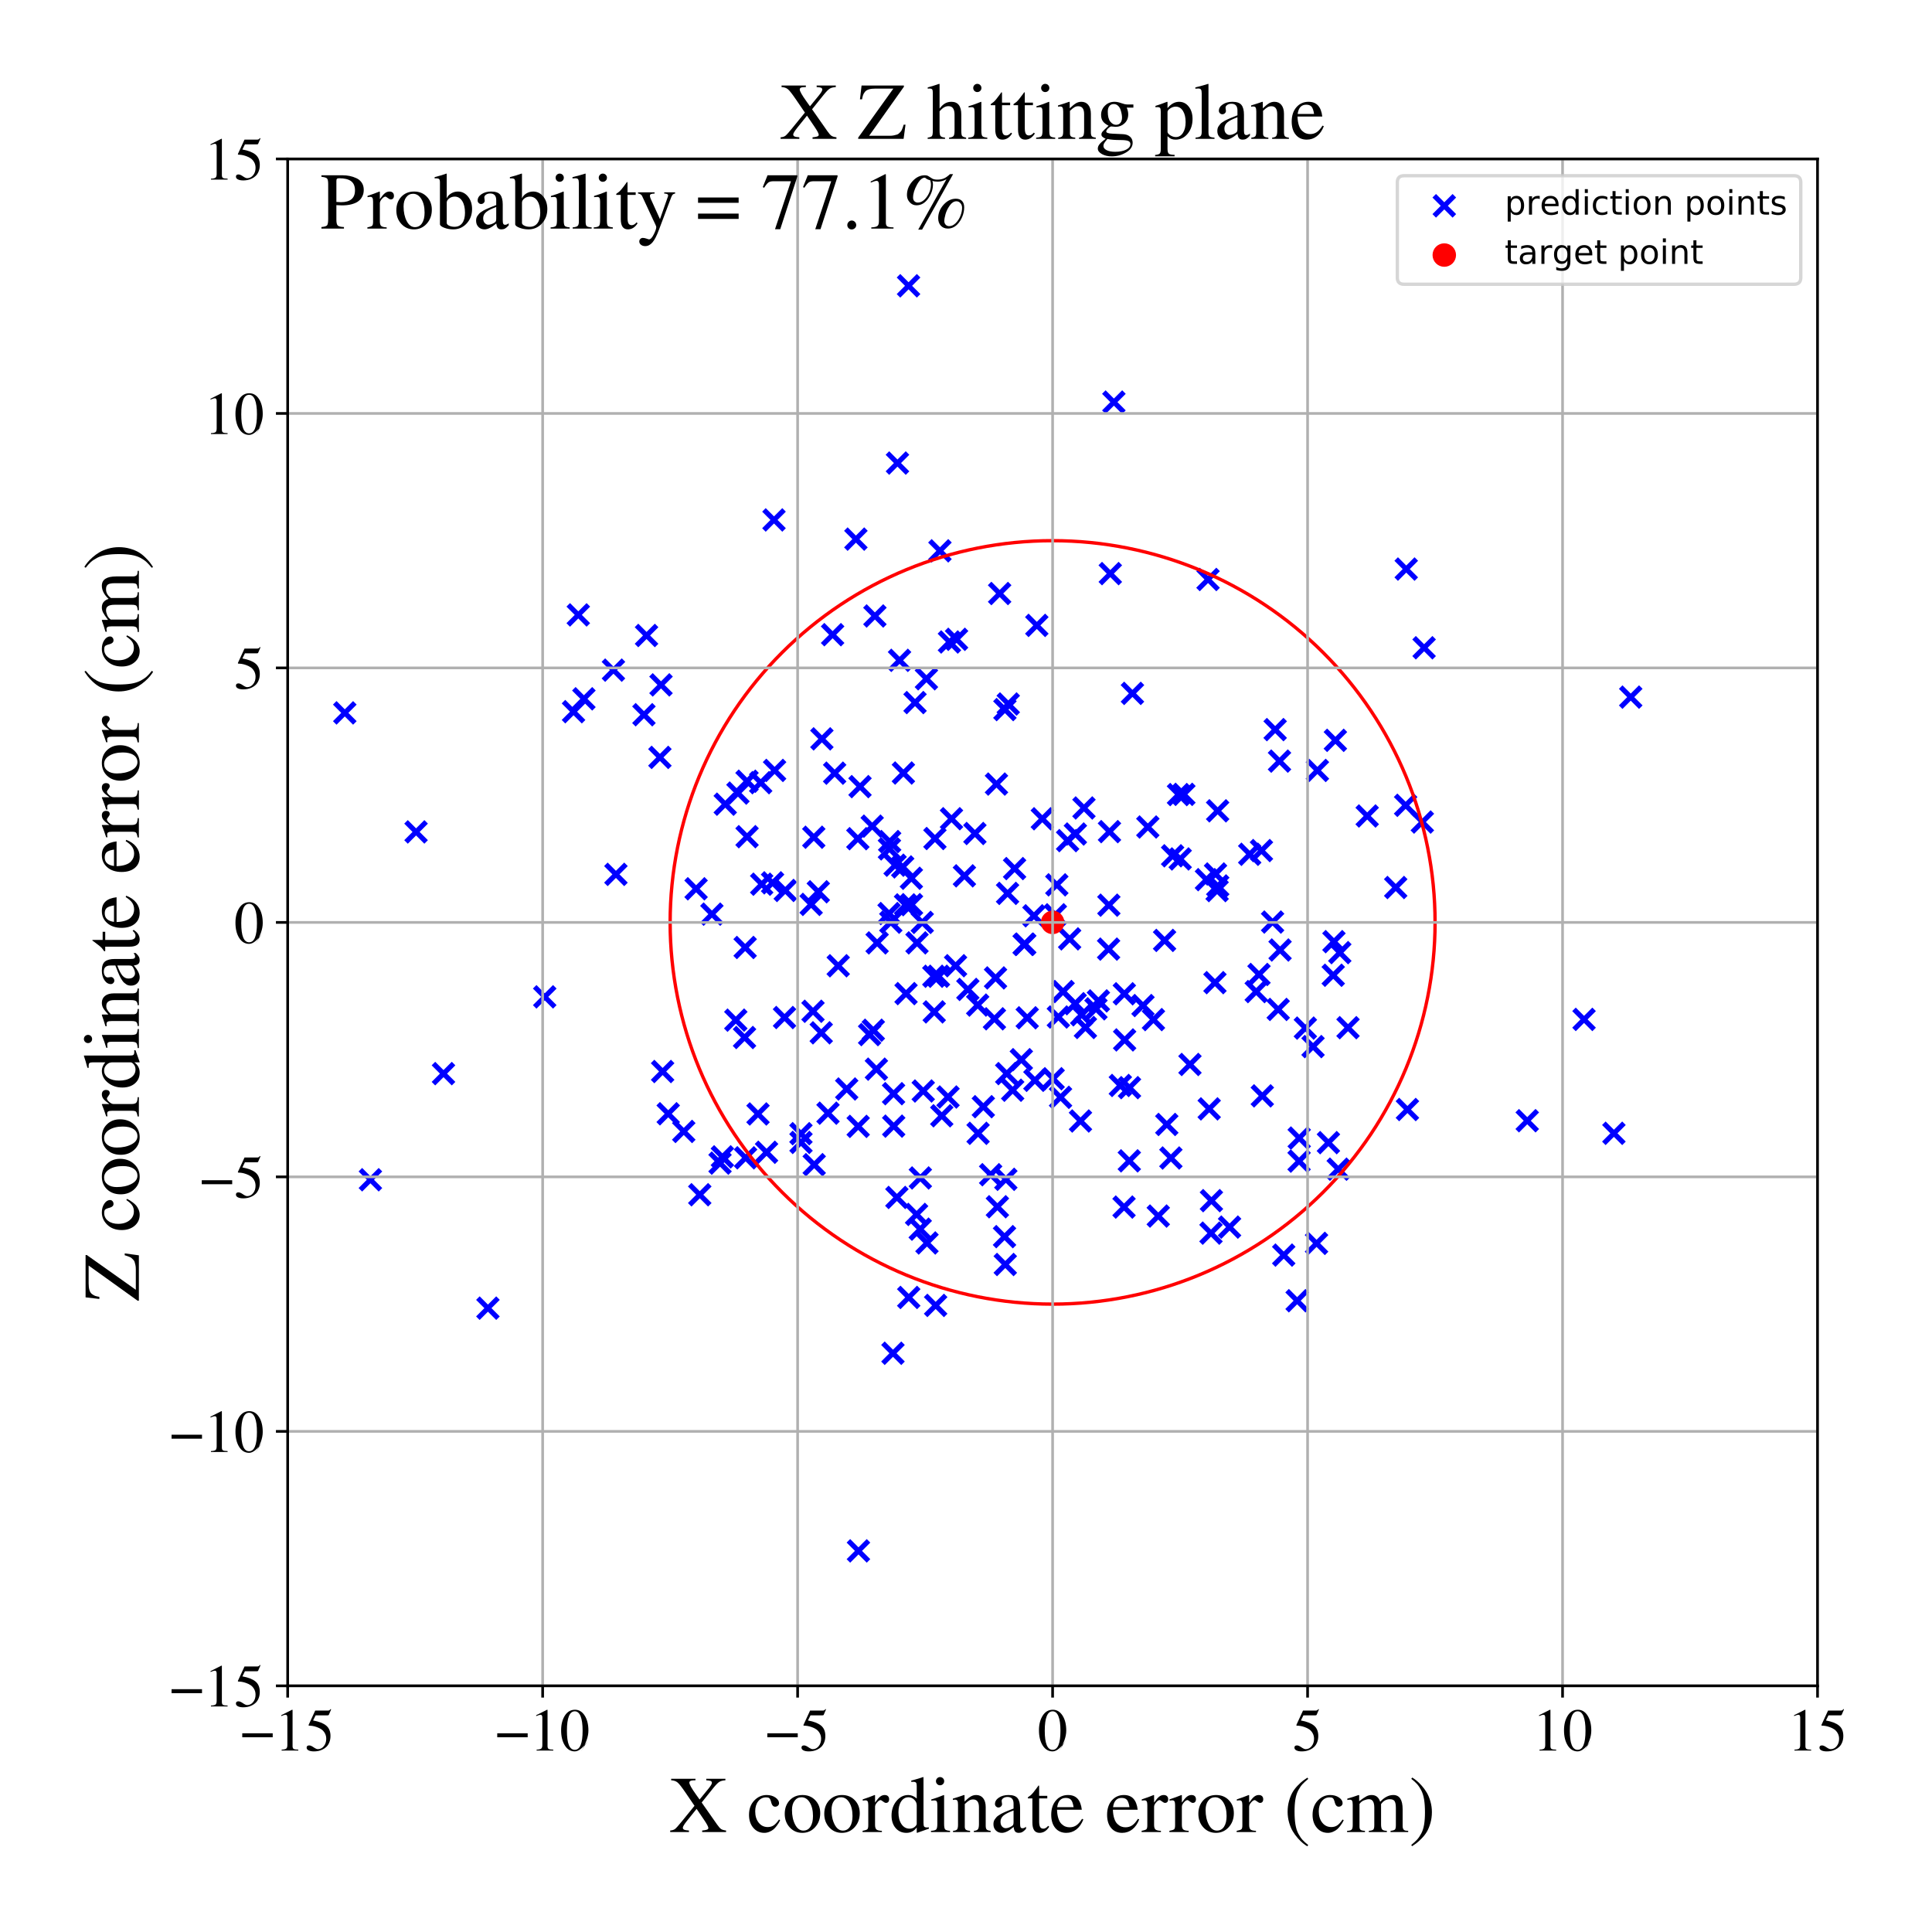 <?xml version="1.0" encoding="utf-8" standalone="no"?>
<!DOCTYPE svg PUBLIC "-//W3C//DTD SVG 1.1//EN"
  "http://www.w3.org/Graphics/SVG/1.1/DTD/svg11.dtd">
<!-- Created with matplotlib (https://matplotlib.org/) -->
<svg height="576pt" version="1.1" viewBox="0 0 576 576" width="576pt" xmlns="http://www.w3.org/2000/svg" xmlns:xlink="http://www.w3.org/1999/xlink">
 <defs>
  <style type="text/css">
*{stroke-linecap:butt;stroke-linejoin:round;}
  </style>
 </defs>
 <g id="figure_1">
  <g id="patch_1">
   <path d="M 0 576 
L 576 576 
L 576 0 
L 0 0 
z
" style="fill:#ffffff;"/>
  </g>
  <g id="axes_1">
   <g id="patch_2">
    <path d="M 85.766 502.609 
L 541.875 502.609 
L 541.875 47.391 
L 85.766 47.391 
z
" style="fill:#ffffff;"/>
   </g>
   <g id="PathCollection_1">
    <defs>
     <path d="M -3 3 
L 3 -3 
M -3 -3 
L 3 3 
" id="me44c0c4d7c" style="stroke:#0000ff;stroke-width:1.5;"/>
    </defs>
    <g clip-path="url(#paa250c4fd5)">
     <use style="fill:#0000ff;stroke:#0000ff;stroke-width:1.5;" x="419.251" xlink:href="#me44c0c4d7c" y="169.66"/>
     <use style="fill:#0000ff;stroke:#0000ff;stroke-width:1.5;" x="145.469" xlink:href="#me44c0c4d7c" y="390.007"/>
     <use style="fill:#0000ff;stroke:#0000ff;stroke-width:1.5;" x="305.522" xlink:href="#me44c0c4d7c" y="281.47"/>
     <use style="fill:#0000ff;stroke:#0000ff;stroke-width:1.5;" x="241.836" xlink:href="#me44c0c4d7c" y="269.634"/>
     <use style="fill:#0000ff;stroke:#0000ff;stroke-width:1.5;" x="327.475" xlink:href="#me44c0c4d7c" y="298.403"/>
     <use style="fill:#0000ff;stroke:#0000ff;stroke-width:1.5;" x="318.9" xlink:href="#me44c0c4d7c" y="279.91"/>
     <use style="fill:#0000ff;stroke:#0000ff;stroke-width:1.5;" x="351.862" xlink:href="#me44c0c4d7c" y="256.082"/>
     <use style="fill:#0000ff;stroke:#0000ff;stroke-width:1.5;" x="261.287" xlink:href="#me44c0c4d7c" y="318.754"/>
     <use style="fill:#0000ff;stroke:#0000ff;stroke-width:1.5;" x="272.806" xlink:href="#me44c0c4d7c" y="209.463"/>
     <use style="fill:#0000ff;stroke:#0000ff;stroke-width:1.5;" x="296.809" xlink:href="#me44c0c4d7c" y="291.551"/>
     <use style="fill:#0000ff;stroke:#0000ff;stroke-width:1.5;" x="238.806" xlink:href="#me44c0c4d7c" y="340.597"/>
     <use style="fill:#0000ff;stroke:#0000ff;stroke-width:1.5;" x="320.551" xlink:href="#me44c0c4d7c" y="299.238"/>
     <use style="fill:#0000ff;stroke:#0000ff;stroke-width:1.5;" x="297.086" xlink:href="#me44c0c4d7c" y="233.758"/>
     <use style="fill:#0000ff;stroke:#0000ff;stroke-width:1.5;" x="270.927" xlink:href="#me44c0c4d7c" y="386.816"/>
     <use style="fill:#0000ff;stroke:#0000ff;stroke-width:1.5;" x="271.758" xlink:href="#me44c0c4d7c" y="269.712"/>
     <use style="fill:#0000ff;stroke:#0000ff;stroke-width:1.5;" x="-1" xlink:href="#me44c0c4d7c" y="263.796"/>
     <use style="fill:#0000ff;stroke:#0000ff;stroke-width:1.5;" x="-1" xlink:href="#me44c0c4d7c" y="282.524"/>
     <use style="fill:#0000ff;stroke:#0000ff;stroke-width:1.5;" x="387.304" xlink:href="#me44c0c4d7c" y="346.175"/>
     <use style="fill:#0000ff;stroke:#0000ff;stroke-width:1.5;" x="300.392" xlink:href="#me44c0c4d7c" y="266.353"/>
     <use style="fill:#0000ff;stroke:#0000ff;stroke-width:1.5;" x="308.536" xlink:href="#me44c0c4d7c" y="322.08"/>
     <use style="fill:#0000ff;stroke:#0000ff;stroke-width:1.5;" x="216.223" xlink:href="#me44c0c4d7c" y="239.755"/>
     <use style="fill:#0000ff;stroke:#0000ff;stroke-width:1.5;" x="745.19" xlink:href="#me44c0c4d7c" y="238.734"/>
     <use style="fill:#0000ff;stroke:#0000ff;stroke-width:1.5;" x="397.489" xlink:href="#me44c0c4d7c" y="290.762"/>
     <use style="fill:#0000ff;stroke:#0000ff;stroke-width:1.5;" x="455.328" xlink:href="#me44c0c4d7c" y="334.125"/>
     <use style="fill:#0000ff;stroke:#0000ff;stroke-width:1.5;" x="271.715" xlink:href="#me44c0c4d7c" y="261.844"/>
     <use style="fill:#0000ff;stroke:#0000ff;stroke-width:1.5;" x="419.608" xlink:href="#me44c0c4d7c" y="330.786"/>
     <use style="fill:#0000ff;stroke:#0000ff;stroke-width:1.5;" x="-1" xlink:href="#me44c0c4d7c" y="263.938"/>
     <use style="fill:#0000ff;stroke:#0000ff;stroke-width:1.5;" x="-1" xlink:href="#me44c0c4d7c" y="266.836"/>
     <use style="fill:#0000ff;stroke:#0000ff;stroke-width:1.5;" x="242.745" xlink:href="#me44c0c4d7c" y="347.229"/>
     <use style="fill:#0000ff;stroke:#0000ff;stroke-width:1.5;" x="335.206" xlink:href="#me44c0c4d7c" y="296.282"/>
     <use style="fill:#0000ff;stroke:#0000ff;stroke-width:1.5;" x="481.163" xlink:href="#me44c0c4d7c" y="337.878"/>
     <use style="fill:#0000ff;stroke:#0000ff;stroke-width:1.5;" x="222.291" xlink:href="#me44c0c4d7c" y="345.185"/>
     <use style="fill:#0000ff;stroke:#0000ff;stroke-width:1.5;" x="278.736" xlink:href="#me44c0c4d7c" y="249.996"/>
     <use style="fill:#0000ff;stroke:#0000ff;stroke-width:1.5;" x="230.935" xlink:href="#me44c0c4d7c" y="229.69"/>
     <use style="fill:#0000ff;stroke:#0000ff;stroke-width:1.5;" x="288.554" xlink:href="#me44c0c4d7c" y="294.981"/>
     <use style="fill:#0000ff;stroke:#0000ff;stroke-width:1.5;" x="315.077" xlink:href="#me44c0c4d7c" y="263.803"/>
     <use style="fill:#0000ff;stroke:#0000ff;stroke-width:1.5;" x="340.769" xlink:href="#me44c0c4d7c" y="299.79"/>
     <use style="fill:#0000ff;stroke:#0000ff;stroke-width:1.5;" x="472.264" xlink:href="#me44c0c4d7c" y="303.922"/>
     <use style="fill:#0000ff;stroke:#0000ff;stroke-width:1.5;" x="359.684" xlink:href="#me44c0c4d7c" y="262.257"/>
     <use style="fill:#0000ff;stroke:#0000ff;stroke-width:1.5;" x="291.483" xlink:href="#me44c0c4d7c" y="299.65"/>
     <use style="fill:#0000ff;stroke:#0000ff;stroke-width:1.5;" x="309.114" xlink:href="#me44c0c4d7c" y="186.453"/>
     <use style="fill:#0000ff;stroke:#0000ff;stroke-width:1.5;" x="361.172" xlink:href="#me44c0c4d7c" y="357.957"/>
     <use style="fill:#0000ff;stroke:#0000ff;stroke-width:1.5;" x="-1" xlink:href="#me44c0c4d7c" y="170.384"/>
     <use style="fill:#0000ff;stroke:#0000ff;stroke-width:1.5;" x="-1" xlink:href="#me44c0c4d7c" y="230.056"/>
     <use style="fill:#0000ff;stroke:#0000ff;stroke-width:1.5;" x="295.349" xlink:href="#me44c0c4d7c" y="350.223"/>
     <use style="fill:#0000ff;stroke:#0000ff;stroke-width:1.5;" x="391.466" xlink:href="#me44c0c4d7c" y="312.03"/>
     <use style="fill:#0000ff;stroke:#0000ff;stroke-width:1.5;" x="322.13" xlink:href="#me44c0c4d7c" y="334.208"/>
     <use style="fill:#0000ff;stroke:#0000ff;stroke-width:1.5;" x="386.722" xlink:href="#me44c0c4d7c" y="387.794"/>
     <use style="fill:#0000ff;stroke:#0000ff;stroke-width:1.5;" x="345.324" xlink:href="#me44c0c4d7c" y="362.55"/>
     <use style="fill:#0000ff;stroke:#0000ff;stroke-width:1.5;" x="283.671" xlink:href="#me44c0c4d7c" y="244.092"/>
     <use style="fill:#0000ff;stroke:#0000ff;stroke-width:1.5;" x="208.626" xlink:href="#me44c0c4d7c" y="356.196"/>
     <use style="fill:#0000ff;stroke:#0000ff;stroke-width:1.5;" x="260.369" xlink:href="#me44c0c4d7c" y="307.147"/>
     <use style="fill:#0000ff;stroke:#0000ff;stroke-width:1.5;" x="299.711" xlink:href="#me44c0c4d7c" y="376.99"/>
     <use style="fill:#0000ff;stroke:#0000ff;stroke-width:1.5;" x="380.174" xlink:href="#me44c0c4d7c" y="217.524"/>
     <use style="fill:#0000ff;stroke:#0000ff;stroke-width:1.5;" x="234.111" xlink:href="#me44c0c4d7c" y="265.476"/>
     <use style="fill:#0000ff;stroke:#0000ff;stroke-width:1.5;" x="265.242" xlink:href="#me44c0c4d7c" y="250.898"/>
     <use style="fill:#0000ff;stroke:#0000ff;stroke-width:1.5;" x="46.643" xlink:href="#me44c0c4d7c" y="331.396"/>
     <use style="fill:#0000ff;stroke:#0000ff;stroke-width:1.5;" x="347.206" xlink:href="#me44c0c4d7c" y="280.372"/>
     <use style="fill:#0000ff;stroke:#0000ff;stroke-width:1.5;" x="219.371" xlink:href="#me44c0c4d7c" y="304.139"/>
     <use style="fill:#0000ff;stroke:#0000ff;stroke-width:1.5;" x="-1" xlink:href="#me44c0c4d7c" y="269.324"/>
     <use style="fill:#0000ff;stroke:#0000ff;stroke-width:1.5;" x="-1" xlink:href="#me44c0c4d7c" y="269.568"/>
     <use style="fill:#0000ff;stroke:#0000ff;stroke-width:1.5;" x="334.014" xlink:href="#me44c0c4d7c" y="323.616"/>
     <use style="fill:#0000ff;stroke:#0000ff;stroke-width:1.5;" x="285.184" xlink:href="#me44c0c4d7c" y="190.603"/>
     <use style="fill:#0000ff;stroke:#0000ff;stroke-width:1.5;" x="299.878" xlink:href="#me44c0c4d7c" y="351.597"/>
     <use style="fill:#0000ff;stroke:#0000ff;stroke-width:1.5;" x="362.22" xlink:href="#me44c0c4d7c" y="292.964"/>
     <use style="fill:#0000ff;stroke:#0000ff;stroke-width:1.5;" x="-1" xlink:href="#me44c0c4d7c" y="359.827"/>
     <use style="fill:#0000ff;stroke:#0000ff;stroke-width:1.5;" x="-1" xlink:href="#me44c0c4d7c" y="368.431"/>
     <use style="fill:#0000ff;stroke:#0000ff;stroke-width:1.5;" x="336.689" xlink:href="#me44c0c4d7c" y="346.092"/>
     <use style="fill:#0000ff;stroke:#0000ff;stroke-width:1.5;" x="196.745" xlink:href="#me44c0c4d7c" y="225.808"/>
     <use style="fill:#0000ff;stroke:#0000ff;stroke-width:1.5;" x="259.262" xlink:href="#me44c0c4d7c" y="308.45"/>
     <use style="fill:#0000ff;stroke:#0000ff;stroke-width:1.5;" x="222.729" xlink:href="#me44c0c4d7c" y="249.445"/>
     <use style="fill:#0000ff;stroke:#0000ff;stroke-width:1.5;" x="267.569" xlink:href="#me44c0c4d7c" y="138.056"/>
     <use style="fill:#0000ff;stroke:#0000ff;stroke-width:1.5;" x="242.619" xlink:href="#me44c0c4d7c" y="249.61"/>
     <use style="fill:#0000ff;stroke:#0000ff;stroke-width:1.5;" x="561.074" xlink:href="#me44c0c4d7c" y="283.98"/>
     <use style="fill:#0000ff;stroke:#0000ff;stroke-width:1.5;" x="265.058" xlink:href="#me44c0c4d7c" y="272.359"/>
     <use style="fill:#0000ff;stroke:#0000ff;stroke-width:1.5;" x="416.116" xlink:href="#me44c0c4d7c" y="264.601"/>
     <use style="fill:#0000ff;stroke:#0000ff;stroke-width:1.5;" x="49.497" xlink:href="#me44c0c4d7c" y="433.493"/>
     <use style="fill:#0000ff;stroke:#0000ff;stroke-width:1.5;" x="132.223" xlink:href="#me44c0c4d7c" y="320.084"/>
     <use style="fill:#0000ff;stroke:#0000ff;stroke-width:1.5;" x="170.994" xlink:href="#me44c0c4d7c" y="212.177"/>
     <use style="fill:#0000ff;stroke:#0000ff;stroke-width:1.5;" x="266.405" xlink:href="#me44c0c4d7c" y="326.069"/>
     <use style="fill:#0000ff;stroke:#0000ff;stroke-width:1.5;" x="221.975" xlink:href="#me44c0c4d7c" y="309.32"/>
     <use style="fill:#0000ff;stroke:#0000ff;stroke-width:1.5;" x="220.007" xlink:href="#me44c0c4d7c" y="236.448"/>
     <use style="fill:#0000ff;stroke:#0000ff;stroke-width:1.5;" x="381.635" xlink:href="#me44c0c4d7c" y="283.23"/>
     <use style="fill:#0000ff;stroke:#0000ff;stroke-width:1.5;" x="-1" xlink:href="#me44c0c4d7c" y="260.614"/>
     <use style="fill:#0000ff;stroke:#0000ff;stroke-width:1.5;" x="-1" xlink:href="#me44c0c4d7c" y="263.314"/>
     <use style="fill:#0000ff;stroke:#0000ff;stroke-width:1.5;" x="354.772" xlink:href="#me44c0c4d7c" y="317.357"/>
     <use style="fill:#0000ff;stroke:#0000ff;stroke-width:1.5;" x="363.023" xlink:href="#me44c0c4d7c" y="241.734"/>
     <use style="fill:#0000ff;stroke:#0000ff;stroke-width:1.5;" x="266.447" xlink:href="#me44c0c4d7c" y="335.743"/>
     <use style="fill:#0000ff;stroke:#0000ff;stroke-width:1.5;" x="222.158" xlink:href="#me44c0c4d7c" y="282.48"/>
     <use style="fill:#0000ff;stroke:#0000ff;stroke-width:1.5;" x="407.613" xlink:href="#me44c0c4d7c" y="243.274"/>
     <use style="fill:#0000ff;stroke:#0000ff;stroke-width:1.5;" x="608.985" xlink:href="#me44c0c4d7c" y="261.415"/>
     <use style="fill:#0000ff;stroke:#0000ff;stroke-width:1.5;" x="110.436" xlink:href="#me44c0c4d7c" y="351.728"/>
     <use style="fill:#0000ff;stroke:#0000ff;stroke-width:1.5;" x="381.08" xlink:href="#me44c0c4d7c" y="300.947"/>
     <use style="fill:#0000ff;stroke:#0000ff;stroke-width:1.5;" x="398.972" xlink:href="#me44c0c4d7c" y="348.573"/>
     <use style="fill:#0000ff;stroke:#0000ff;stroke-width:1.5;" x="363.051" xlink:href="#me44c0c4d7c" y="264.133"/>
     <use style="fill:#0000ff;stroke:#0000ff;stroke-width:1.5;" x="255.858" xlink:href="#me44c0c4d7c" y="335.815"/>
     <use style="fill:#0000ff;stroke:#0000ff;stroke-width:1.5;" x="316.189" xlink:href="#me44c0c4d7c" y="327.156"/>
     <use style="fill:#0000ff;stroke:#0000ff;stroke-width:1.5;" x="274.352" xlink:href="#me44c0c4d7c" y="366.459"/>
     <use style="fill:#0000ff;stroke:#0000ff;stroke-width:1.5;" x="270.872" xlink:href="#me44c0c4d7c" y="85.207"/>
     <use style="fill:#0000ff;stroke:#0000ff;stroke-width:1.5;" x="287.525" xlink:href="#me44c0c4d7c" y="261.12"/>
     <use style="fill:#0000ff;stroke:#0000ff;stroke-width:1.5;" x="361.04" xlink:href="#me44c0c4d7c" y="367.64"/>
     <use style="fill:#0000ff;stroke:#0000ff;stroke-width:1.5;" x="376.341" xlink:href="#me44c0c4d7c" y="326.719"/>
     <use style="fill:#0000ff;stroke:#0000ff;stroke-width:1.5;" x="381.469" xlink:href="#me44c0c4d7c" y="226.915"/>
     <use style="fill:#0000ff;stroke:#0000ff;stroke-width:1.5;" x="300.6" xlink:href="#me44c0c4d7c" y="209.884"/>
     <use style="fill:#0000ff;stroke:#0000ff;stroke-width:1.5;" x="293.167" xlink:href="#me44c0c4d7c" y="329.945"/>
     <use style="fill:#0000ff;stroke:#0000ff;stroke-width:1.5;" x="269.971" xlink:href="#me44c0c4d7c" y="269.776"/>
     <use style="fill:#0000ff;stroke:#0000ff;stroke-width:1.5;" x="183.63" xlink:href="#me44c0c4d7c" y="260.679"/>
     <use style="fill:#0000ff;stroke:#0000ff;stroke-width:1.5;" x="222.715" xlink:href="#me44c0c4d7c" y="232.911"/>
     <use style="fill:#0000ff;stroke:#0000ff;stroke-width:1.5;" x="628.802" xlink:href="#me44c0c4d7c" y="359.161"/>
     <use style="fill:#0000ff;stroke:#0000ff;stroke-width:1.5;" x="331.021" xlink:href="#me44c0c4d7c" y="171.012"/>
     <use style="fill:#0000ff;stroke:#0000ff;stroke-width:1.5;" x="374.526" xlink:href="#me44c0c4d7c" y="295.628"/>
     <use style="fill:#0000ff;stroke:#0000ff;stroke-width:1.5;" x="280.23" xlink:href="#me44c0c4d7c" y="164.222"/>
     <use style="fill:#0000ff;stroke:#0000ff;stroke-width:1.5;" x="360.157" xlink:href="#me44c0c4d7c" y="172.761"/>
     <use style="fill:#0000ff;stroke:#0000ff;stroke-width:1.5;" x="273.395" xlink:href="#me44c0c4d7c" y="281.105"/>
     <use style="fill:#0000ff;stroke:#0000ff;stroke-width:1.5;" x="347.863" xlink:href="#me44c0c4d7c" y="335.242"/>
     <use style="fill:#0000ff;stroke:#0000ff;stroke-width:1.5;" x="267.396" xlink:href="#me44c0c4d7c" y="357.003"/>
     <use style="fill:#0000ff;stroke:#0000ff;stroke-width:1.5;" x="335.117" xlink:href="#me44c0c4d7c" y="359.872"/>
     <use style="fill:#0000ff;stroke:#0000ff;stroke-width:1.5;" x="330.776" xlink:href="#me44c0c4d7c" y="247.941"/>
     <use style="fill:#0000ff;stroke:#0000ff;stroke-width:1.5;" x="290.657" xlink:href="#me44c0c4d7c" y="248.499"/>
     <use style="fill:#0000ff;stroke:#0000ff;stroke-width:1.5;" x="392.511" xlink:href="#me44c0c4d7c" y="370.69"/>
     <use style="fill:#0000ff;stroke:#0000ff;stroke-width:1.5;" x="162.406" xlink:href="#me44c0c4d7c" y="297.198"/>
     <use style="fill:#0000ff;stroke:#0000ff;stroke-width:1.5;" x="-1" xlink:href="#me44c0c4d7c" y="279.348"/>
     <use style="fill:#0000ff;stroke:#0000ff;stroke-width:1.5;" x="-1" xlink:href="#me44c0c4d7c" y="276.524"/>
     <use style="fill:#0000ff;stroke:#0000ff;stroke-width:1.5;" x="424.051" xlink:href="#me44c0c4d7c" y="245.081"/>
     <use style="fill:#0000ff;stroke:#0000ff;stroke-width:1.5;" x="372.582" xlink:href="#me44c0c4d7c" y="254.694"/>
     <use style="fill:#0000ff;stroke:#0000ff;stroke-width:1.5;" x="252.44" xlink:href="#me44c0c4d7c" y="324.665"/>
     <use style="fill:#0000ff;stroke:#0000ff;stroke-width:1.5;" x="323.169" xlink:href="#me44c0c4d7c" y="240.884"/>
     <use style="fill:#0000ff;stroke:#0000ff;stroke-width:1.5;" x="343.884" xlink:href="#me44c0c4d7c" y="303.979"/>
     <use style="fill:#0000ff;stroke:#0000ff;stroke-width:1.5;" x="261.505" xlink:href="#me44c0c4d7c" y="281.112"/>
     <use style="fill:#0000ff;stroke:#0000ff;stroke-width:1.5;" x="304.501" xlink:href="#me44c0c4d7c" y="315.929"/>
     <use style="fill:#0000ff;stroke:#0000ff;stroke-width:1.5;" x="401.894" xlink:href="#me44c0c4d7c" y="306.391"/>
     <use style="fill:#0000ff;stroke:#0000ff;stroke-width:1.5;" x="349.597" xlink:href="#me44c0c4d7c" y="255.145"/>
     <use style="fill:#0000ff;stroke:#0000ff;stroke-width:1.5;" x="397.696" xlink:href="#me44c0c4d7c" y="280.741"/>
     <use style="fill:#0000ff;stroke:#0000ff;stroke-width:1.5;" x="230.758" xlink:href="#me44c0c4d7c" y="155.013"/>
     <use style="fill:#0000ff;stroke:#0000ff;stroke-width:1.5;" x="-1" xlink:href="#me44c0c4d7c" y="183.011"/>
     <use style="fill:#0000ff;stroke:#0000ff;stroke-width:1.5;" x="-1" xlink:href="#me44c0c4d7c" y="187.203"/>
     <use style="fill:#0000ff;stroke:#0000ff;stroke-width:1.5;" x="260.84" xlink:href="#me44c0c4d7c" y="183.644"/>
     <use style="fill:#0000ff;stroke:#0000ff;stroke-width:1.5;" x="199.222" xlink:href="#me44c0c4d7c" y="332.055"/>
     <use style="fill:#0000ff;stroke:#0000ff;stroke-width:1.5;" x="276.365" xlink:href="#me44c0c4d7c" y="370.572"/>
     <use style="fill:#0000ff;stroke:#0000ff;stroke-width:1.5;" x="243.966" xlink:href="#me44c0c4d7c" y="265.872"/>
     <use style="fill:#0000ff;stroke:#0000ff;stroke-width:1.5;" x="270.124" xlink:href="#me44c0c4d7c" y="296.23"/>
     <use style="fill:#0000ff;stroke:#0000ff;stroke-width:1.5;" x="362.868" xlink:href="#me44c0c4d7c" y="265.52"/>
     <use style="fill:#0000ff;stroke:#0000ff;stroke-width:1.5;" x="242.386" xlink:href="#me44c0c4d7c" y="301.497"/>
     <use style="fill:#0000ff;stroke:#0000ff;stroke-width:1.5;" x="197.554" xlink:href="#me44c0c4d7c" y="319.458"/>
     <use style="fill:#0000ff;stroke:#0000ff;stroke-width:1.5;" x="375.349" xlink:href="#me44c0c4d7c" y="290.526"/>
     <use style="fill:#0000ff;stroke:#0000ff;stroke-width:1.5;" x="273.267" xlink:href="#me44c0c4d7c" y="362.063"/>
     <use style="fill:#0000ff;stroke:#0000ff;stroke-width:1.5;" x="265.171" xlink:href="#me44c0c4d7c" y="253.083"/>
     <use style="fill:#0000ff;stroke:#0000ff;stroke-width:1.5;" x="225.994" xlink:href="#me44c0c4d7c" y="332.109"/>
     <use style="fill:#0000ff;stroke:#0000ff;stroke-width:1.5;" x="249.903" xlink:href="#me44c0c4d7c" y="287.928"/>
     <use style="fill:#0000ff;stroke:#0000ff;stroke-width:1.5;" x="322.481" xlink:href="#me44c0c4d7c" y="302.549"/>
     <use style="fill:#0000ff;stroke:#0000ff;stroke-width:1.5;" x="268.188" xlink:href="#me44c0c4d7c" y="196.868"/>
     <use style="fill:#0000ff;stroke:#0000ff;stroke-width:1.5;" x="298.031" xlink:href="#me44c0c4d7c" y="176.948"/>
     <use style="fill:#0000ff;stroke:#0000ff;stroke-width:1.5;" x="297.36" xlink:href="#me44c0c4d7c" y="359.776"/>
     <use style="fill:#0000ff;stroke:#0000ff;stroke-width:1.5;" x="308.25" xlink:href="#me44c0c4d7c" y="273.033"/>
     <use style="fill:#0000ff;stroke:#0000ff;stroke-width:1.5;" x="269.334" xlink:href="#me44c0c4d7c" y="230.466"/>
     <use style="fill:#0000ff;stroke:#0000ff;stroke-width:1.5;" x="389.179" xlink:href="#me44c0c4d7c" y="306.512"/>
     <use style="fill:#0000ff;stroke:#0000ff;stroke-width:1.5;" x="191.983" xlink:href="#me44c0c4d7c" y="213.086"/>
     <use style="fill:#0000ff;stroke:#0000ff;stroke-width:1.5;" x="313.984" xlink:href="#me44c0c4d7c" y="321.608"/>
     <use style="fill:#0000ff;stroke:#0000ff;stroke-width:1.5;" x="207.532" xlink:href="#me44c0c4d7c" y="264.981"/>
     <use style="fill:#0000ff;stroke:#0000ff;stroke-width:1.5;" x="275.25" xlink:href="#me44c0c4d7c" y="325.267"/>
     <use style="fill:#0000ff;stroke:#0000ff;stroke-width:1.5;" x="330.593" xlink:href="#me44c0c4d7c" y="269.863"/>
     <use style="fill:#0000ff;stroke:#0000ff;stroke-width:1.5;" x="330.512" xlink:href="#me44c0c4d7c" y="282.965"/>
     <use style="fill:#0000ff;stroke:#0000ff;stroke-width:1.5;" x="379.404" xlink:href="#me44c0c4d7c" y="274.897"/>
     <use style="fill:#0000ff;stroke:#0000ff;stroke-width:1.5;" x="230.331" xlink:href="#me44c0c4d7c" y="263.204"/>
     <use style="fill:#0000ff;stroke:#0000ff;stroke-width:1.5;" x="396.051" xlink:href="#me44c0c4d7c" y="340.662"/>
     <use style="fill:#0000ff;stroke:#0000ff;stroke-width:1.5;" x="399.442" xlink:href="#me44c0c4d7c" y="284.013"/>
     <use style="fill:#0000ff;stroke:#0000ff;stroke-width:1.5;" x="228.539" xlink:href="#me44c0c4d7c" y="343.537"/>
     <use style="fill:#0000ff;stroke:#0000ff;stroke-width:1.5;" x="360.507" xlink:href="#me44c0c4d7c" y="330.6"/>
     <use style="fill:#0000ff;stroke:#0000ff;stroke-width:1.5;" x="203.855" xlink:href="#me44c0c4d7c" y="337.323"/>
     <use style="fill:#0000ff;stroke:#0000ff;stroke-width:1.5;" x="320.612" xlink:href="#me44c0c4d7c" y="248.65"/>
     <use style="fill:#0000ff;stroke:#0000ff;stroke-width:1.5;" x="291.603" xlink:href="#me44c0c4d7c" y="337.883"/>
     <use style="fill:#0000ff;stroke:#0000ff;stroke-width:1.5;" x="197.071" xlink:href="#me44c0c4d7c" y="204.19"/>
     <use style="fill:#0000ff;stroke:#0000ff;stroke-width:1.5;" x="278.4" xlink:href="#me44c0c4d7c" y="291.059"/>
     <use style="fill:#0000ff;stroke:#0000ff;stroke-width:1.5;" x="578.676" xlink:href="#me44c0c4d7c" y="333.654"/>
     <use style="fill:#0000ff;stroke:#0000ff;stroke-width:1.5;" x="302.488" xlink:href="#me44c0c4d7c" y="258.957"/>
     <use style="fill:#0000ff;stroke:#0000ff;stroke-width:1.5;" x="332.09" xlink:href="#me44c0c4d7c" y="119.882"/>
     <use style="fill:#0000ff;stroke:#0000ff;stroke-width:1.5;" x="-1" xlink:href="#me44c0c4d7c" y="284.4"/>
     <use style="fill:#0000ff;stroke:#0000ff;stroke-width:1.5;" x="-1" xlink:href="#me44c0c4d7c" y="317.598"/>
     <use style="fill:#0000ff;stroke:#0000ff;stroke-width:1.5;" x="398.129" xlink:href="#me44c0c4d7c" y="220.718"/>
     <use style="fill:#0000ff;stroke:#0000ff;stroke-width:1.5;" x="342.209" xlink:href="#me44c0c4d7c" y="246.557"/>
     <use style="fill:#0000ff;stroke:#0000ff;stroke-width:1.5;" x="192.759" xlink:href="#me44c0c4d7c" y="189.463"/>
     <use style="fill:#0000ff;stroke:#0000ff;stroke-width:1.5;" x="305.318" xlink:href="#me44c0c4d7c" y="281.582"/>
     <use style="fill:#0000ff;stroke:#0000ff;stroke-width:1.5;" x="283.065" xlink:href="#me44c0c4d7c" y="191.398"/>
     <use style="fill:#0000ff;stroke:#0000ff;stroke-width:1.5;" x="301.916" xlink:href="#me44c0c4d7c" y="325.038"/>
     <use style="fill:#0000ff;stroke:#0000ff;stroke-width:1.5;" x="276.204" xlink:href="#me44c0c4d7c" y="202.365"/>
     <use style="fill:#0000ff;stroke:#0000ff;stroke-width:1.5;" x="424.579" xlink:href="#me44c0c4d7c" y="193.124"/>
     <use style="fill:#0000ff;stroke:#0000ff;stroke-width:1.5;" x="419.069" xlink:href="#me44c0c4d7c" y="240.094"/>
     <use style="fill:#0000ff;stroke:#0000ff;stroke-width:1.5;" x="245.037" xlink:href="#me44c0c4d7c" y="220.281"/>
     <use style="fill:#0000ff;stroke:#0000ff;stroke-width:1.5;" x="278.526" xlink:href="#me44c0c4d7c" y="301.684"/>
     <use style="fill:#0000ff;stroke:#0000ff;stroke-width:1.5;" x="212.247" xlink:href="#me44c0c4d7c" y="272.536"/>
     <use style="fill:#0000ff;stroke:#0000ff;stroke-width:1.5;" x="300.139" xlink:href="#me44c0c4d7c" y="320.083"/>
     <use style="fill:#0000ff;stroke:#0000ff;stroke-width:1.5;" x="-1" xlink:href="#me44c0c4d7c" y="273.941"/>
     <use style="fill:#0000ff;stroke:#0000ff;stroke-width:1.5;" x="-1" xlink:href="#me44c0c4d7c" y="264.631"/>
     <use style="fill:#0000ff;stroke:#0000ff;stroke-width:1.5;" x="274.96" xlink:href="#me44c0c4d7c" y="275"/>
     <use style="fill:#0000ff;stroke:#0000ff;stroke-width:1.5;" x="255.176" xlink:href="#me44c0c4d7c" y="160.731"/>
     <use style="fill:#0000ff;stroke:#0000ff;stroke-width:1.5;" x="124.046" xlink:href="#me44c0c4d7c" y="248.022"/>
     <use style="fill:#0000ff;stroke:#0000ff;stroke-width:1.5;" x="306.255" xlink:href="#me44c0c4d7c" y="303.443"/>
     <use style="fill:#0000ff;stroke:#0000ff;stroke-width:1.5;" x="55.991" xlink:href="#me44c0c4d7c" y="289.11"/>
     <use style="fill:#0000ff;stroke:#0000ff;stroke-width:1.5;" x="274.388" xlink:href="#me44c0c4d7c" y="351.191"/>
     <use style="fill:#0000ff;stroke:#0000ff;stroke-width:1.5;" x="226.79" xlink:href="#me44c0c4d7c" y="233.345"/>
     <use style="fill:#0000ff;stroke:#0000ff;stroke-width:1.5;" x="256.404" xlink:href="#me44c0c4d7c" y="234.522"/>
     <use style="fill:#0000ff;stroke:#0000ff;stroke-width:1.5;" x="265.584" xlink:href="#me44c0c4d7c" y="274.94"/>
     <use style="fill:#0000ff;stroke:#0000ff;stroke-width:1.5;" x="778.449" xlink:href="#me44c0c4d7c" y="188.84"/>
     <use style="fill:#0000ff;stroke:#0000ff;stroke-width:1.5;" x="687.099" xlink:href="#me44c0c4d7c" y="223.661"/>
     <use style="fill:#0000ff;stroke:#0000ff;stroke-width:1.5;" x="172.412" xlink:href="#me44c0c4d7c" y="183.324"/>
     <use style="fill:#0000ff;stroke:#0000ff;stroke-width:1.5;" x="278.952" xlink:href="#me44c0c4d7c" y="389.192"/>
     <use style="fill:#0000ff;stroke:#0000ff;stroke-width:1.5;" x="326.744" xlink:href="#me44c0c4d7c" y="300.77"/>
     <use style="fill:#0000ff;stroke:#0000ff;stroke-width:1.5;" x="382.728" xlink:href="#me44c0c4d7c" y="374.19"/>
     <use style="fill:#0000ff;stroke:#0000ff;stroke-width:1.5;" x="238.792" xlink:href="#me44c0c4d7c" y="337.989"/>
     <use style="fill:#0000ff;stroke:#0000ff;stroke-width:1.5;" x="323.605" xlink:href="#me44c0c4d7c" y="306.333"/>
     <use style="fill:#0000ff;stroke:#0000ff;stroke-width:1.5;" x="214.669" xlink:href="#me44c0c4d7c" y="346.775"/>
     <use style="fill:#0000ff;stroke:#0000ff;stroke-width:1.5;" x="351.349" xlink:href="#me44c0c4d7c" y="236.891"/>
     <use style="fill:#0000ff;stroke:#0000ff;stroke-width:1.5;" x="392.766" xlink:href="#me44c0c4d7c" y="229.696"/>
     <use style="fill:#0000ff;stroke:#0000ff;stroke-width:1.5;" x="366.58" xlink:href="#me44c0c4d7c" y="365.843"/>
     <use style="fill:#0000ff;stroke:#0000ff;stroke-width:1.5;" x="314.65" xlink:href="#me44c0c4d7c" y="272.732"/>
     <use style="fill:#0000ff;stroke:#0000ff;stroke-width:1.5;" x="280.776" xlink:href="#me44c0c4d7c" y="332.651"/>
     <use style="fill:#0000ff;stroke:#0000ff;stroke-width:1.5;" x="284.891" xlink:href="#me44c0c4d7c" y="287.912"/>
     <use style="fill:#0000ff;stroke:#0000ff;stroke-width:1.5;" x="269.128" xlink:href="#me44c0c4d7c" y="258.462"/>
     <use style="fill:#0000ff;stroke:#0000ff;stroke-width:1.5;" x="387.341" xlink:href="#me44c0c4d7c" y="339.297"/>
     <use style="fill:#0000ff;stroke:#0000ff;stroke-width:1.5;" x="310.752" xlink:href="#me44c0c4d7c" y="244.104"/>
     <use style="fill:#0000ff;stroke:#0000ff;stroke-width:1.5;" x="246.858" xlink:href="#me44c0c4d7c" y="331.879"/>
     <use style="fill:#0000ff;stroke:#0000ff;stroke-width:1.5;" x="215.37" xlink:href="#me44c0c4d7c" y="344.902"/>
     <use style="fill:#0000ff;stroke:#0000ff;stroke-width:1.5;" x="635.325" xlink:href="#me44c0c4d7c" y="289.261"/>
     <use style="fill:#0000ff;stroke:#0000ff;stroke-width:1.5;" x="318.294" xlink:href="#me44c0c4d7c" y="250.622"/>
     <use style="fill:#0000ff;stroke:#0000ff;stroke-width:1.5;" x="102.797" xlink:href="#me44c0c4d7c" y="212.538"/>
     <use style="fill:#0000ff;stroke:#0000ff;stroke-width:1.5;" x="316.954" xlink:href="#me44c0c4d7c" y="295.614"/>
     <use style="fill:#0000ff;stroke:#0000ff;stroke-width:1.5;" x="255.938" xlink:href="#me44c0c4d7c" y="462.374"/>
     <use style="fill:#0000ff;stroke:#0000ff;stroke-width:1.5;" x="607.434" xlink:href="#me44c0c4d7c" y="242.752"/>
     <use style="fill:#0000ff;stroke:#0000ff;stroke-width:1.5;" x="244.842" xlink:href="#me44c0c4d7c" y="307.919"/>
     <use style="fill:#0000ff;stroke:#0000ff;stroke-width:1.5;" x="260.034" xlink:href="#me44c0c4d7c" y="246.306"/>
     <use style="fill:#0000ff;stroke:#0000ff;stroke-width:1.5;" x="266.23" xlink:href="#me44c0c4d7c" y="403.455"/>
     <use style="fill:#0000ff;stroke:#0000ff;stroke-width:1.5;" x="349.084" xlink:href="#me44c0c4d7c" y="345.242"/>
     <use style="fill:#0000ff;stroke:#0000ff;stroke-width:1.5;" x="248.234" xlink:href="#me44c0c4d7c" y="189.224"/>
     <use style="fill:#0000ff;stroke:#0000ff;stroke-width:1.5;" x="362.396" xlink:href="#me44c0c4d7c" y="260.561"/>
     <use style="fill:#0000ff;stroke:#0000ff;stroke-width:1.5;" x="376.086" xlink:href="#me44c0c4d7c" y="253.587"/>
     <use style="fill:#0000ff;stroke:#0000ff;stroke-width:1.5;" x="-1" xlink:href="#me44c0c4d7c" y="260.896"/>
     <use style="fill:#0000ff;stroke:#0000ff;stroke-width:1.5;" x="-1" xlink:href="#me44c0c4d7c" y="260.748"/>
     <use style="fill:#0000ff;stroke:#0000ff;stroke-width:1.5;" x="352.954" xlink:href="#me44c0c4d7c" y="236.826"/>
     <use style="fill:#0000ff;stroke:#0000ff;stroke-width:1.5;" x="233.896" xlink:href="#me44c0c4d7c" y="303.361"/>
     <use style="fill:#0000ff;stroke:#0000ff;stroke-width:1.5;" x="248.842" xlink:href="#me44c0c4d7c" y="230.51"/>
     <use style="fill:#0000ff;stroke:#0000ff;stroke-width:1.5;" x="174.082" xlink:href="#me44c0c4d7c" y="208.343"/>
     <use style="fill:#0000ff;stroke:#0000ff;stroke-width:1.5;" x="486.183" xlink:href="#me44c0c4d7c" y="207.839"/>
     <use style="fill:#0000ff;stroke:#0000ff;stroke-width:1.5;" x="336.745" xlink:href="#me44c0c4d7c" y="324.271"/>
     <use style="fill:#0000ff;stroke:#0000ff;stroke-width:1.5;" x="255.753" xlink:href="#me44c0c4d7c" y="250.046"/>
     <use style="fill:#0000ff;stroke:#0000ff;stroke-width:1.5;" x="335.297" xlink:href="#me44c0c4d7c" y="310.036"/>
     <use style="fill:#0000ff;stroke:#0000ff;stroke-width:1.5;" x="227.088" xlink:href="#me44c0c4d7c" y="263.614"/>
     <use style="fill:#0000ff;stroke:#0000ff;stroke-width:1.5;" x="570.881" xlink:href="#me44c0c4d7c" y="223.59"/>
     <use style="fill:#0000ff;stroke:#0000ff;stroke-width:1.5;" x="337.624" xlink:href="#me44c0c4d7c" y="206.724"/>
     <use style="fill:#0000ff;stroke:#0000ff;stroke-width:1.5;" x="299.486" xlink:href="#me44c0c4d7c" y="368.685"/>
     <use style="fill:#0000ff;stroke:#0000ff;stroke-width:1.5;" x="299.602" xlink:href="#me44c0c4d7c" y="211.551"/>
     <use style="fill:#0000ff;stroke:#0000ff;stroke-width:1.5;" x="-1" xlink:href="#me44c0c4d7c" y="292.009"/>
     <use style="fill:#0000ff;stroke:#0000ff;stroke-width:1.5;" x="-1" xlink:href="#me44c0c4d7c" y="299.387"/>
     <use style="fill:#0000ff;stroke:#0000ff;stroke-width:1.5;" x="315.533" xlink:href="#me44c0c4d7c" y="303.206"/>
     <use style="fill:#0000ff;stroke:#0000ff;stroke-width:1.5;" x="553.711" xlink:href="#me44c0c4d7c" y="279.865"/>
     <use style="fill:#0000ff;stroke:#0000ff;stroke-width:1.5;" x="296.476" xlink:href="#me44c0c4d7c" y="303.744"/>
     <use style="fill:#0000ff;stroke:#0000ff;stroke-width:1.5;" x="182.893" xlink:href="#me44c0c4d7c" y="199.792"/>
     <use style="fill:#0000ff;stroke:#0000ff;stroke-width:1.5;" x="279.797" xlink:href="#me44c0c4d7c" y="291.059"/>
     <use style="fill:#0000ff;stroke:#0000ff;stroke-width:1.5;" x="282.642" xlink:href="#me44c0c4d7c" y="327.053"/>
     <use style="fill:#0000ff;stroke:#0000ff;stroke-width:1.5;" x="630.724" xlink:href="#me44c0c4d7c" y="228.796"/>
     <use style="fill:#0000ff;stroke:#0000ff;stroke-width:1.5;" x="266.858" xlink:href="#me44c0c4d7c" y="257.948"/>
    </g>
   </g>
   <g id="PathCollection_2">
    <defs>
     <path d="M 0 3 
C 0.796 3 1.559 2.684 2.121 2.121 
C 2.684 1.559 3 0.796 3 0 
C 3 -0.796 2.684 -1.559 2.121 -2.121 
C 1.559 -2.684 0.796 -3 0 -3 
C -0.796 -3 -1.559 -2.684 -2.121 -2.121 
C -2.684 -1.559 -3 -0.796 -3 0 
C -3 0.796 -2.684 1.559 -2.121 2.121 
C -1.559 2.684 -0.796 3 0 3 
z
" id="m84262b0930" style="stroke:#ff0000;"/>
    </defs>
    <g clip-path="url(#paa250c4fd5)">
     <use style="fill:#ff0000;stroke:#ff0000;" x="313.82" xlink:href="#m84262b0930" y="275"/>
    </g>
   </g>
   <g id="patch_3">
    <path clip-path="url(#paa250c4fd5)" d="M 313.82 388.805 
C 344.061 388.805 373.067 376.814 394.45 355.472 
C 415.833 334.131 427.848 305.181 427.848 275 
C 427.848 244.819 415.833 215.869 394.45 194.528 
C 373.067 173.186 344.061 161.195 313.82 161.195 
C 283.58 161.195 254.574 173.186 233.191 194.528 
C 211.808 215.869 199.793 244.819 199.793 275 
C 199.793 305.181 211.808 334.131 233.191 355.472 
C 254.574 376.814 283.58 388.805 313.82 388.805 
z
" style="fill:none;stroke:#ff0000;stroke-linejoin:miter;"/>
   </g>
   <g id="matplotlib.axis_1">
    <g id="xtick_1">
     <g id="line2d_1">
      <path clip-path="url(#paa250c4fd5)" d="M 85.766 502.609 
L 85.766 47.391 
" style="fill:none;stroke:#b0b0b0;stroke-linecap:square;stroke-width:0.8;"/>
     </g>
     <g id="line2d_2">
      <defs>
       <path d="M 0 0 
L 0 3.5 
" id="m85c08516bc" style="stroke:#000000;stroke-width:0.8;"/>
      </defs>
      <g>
       <use style="stroke:#000000;stroke-width:0.8;" x="85.766" xlink:href="#m85c08516bc" y="502.609"/>
      </g>
     </g>
     <g id="text_1">
      <!-- −15 -->
      <defs>
       <path d="M 3 22 
L 3 28.594 
L 53.406 28.594 
L 53.406 22 
z
" id="FreeSerif-8722"/>
       <path d="M 18.297 59.297 
Q 16.5 59.297 11.094 57.094 
L 11.094 58.5 
L 29.094 67.594 
L 29.906 67.406 
L 29.906 7.406 
Q 29.906 3.797 31.703 2.688 
Q 33.5 1.594 39.406 1.5 
L 39.406 0 
L 11.797 0 
L 11.797 1.5 
Q 17.406 1.703 19.344 3.141 
Q 21.297 4.594 21.297 9.297 
L 21.297 54.594 
Q 21.297 59.297 18.297 59.297 
z
" id="FreeSerif-49"/>
       <path d="M 35.703 19.406 
Q 35.703 24.703 33.344 28.797 
Q 31 32.906 27.641 35.156 
Q 24.297 37.406 20.141 38.844 
Q 16 40.297 12.953 40.75 
Q 9.906 41.203 7.594 41.203 
Q 6.406 41.203 6.406 42 
Q 6.406 42.297 6.5 42.5 
L 17.406 66.203 
L 38.297 66.203 
Q 39.906 66.203 40.844 66.703 
Q 41.797 67.203 42.906 68.797 
L 43.797 68.094 
L 40 59.203 
Q 39.594 58.297 37.703 58.297 
L 18.094 58.297 
L 13.906 49.797 
Q 28.5 47.203 35.594 41.344 
Q 42.703 35.5 42.703 24.203 
Q 42.703 18.297 40.844 13.688 
Q 39 9.094 36.141 6.297 
Q 33.297 3.5 29.547 1.703 
Q 25.797 -0.094 22.344 -0.75 
Q 18.906 -1.406 15.406 -1.406 
Q 9.797 -1.406 6.5 0.25 
Q 3.203 1.906 3.203 4.797 
Q 3.203 8.5 7.5 8.5 
Q 10.297 8.5 14.75 5.391 
Q 19.203 2.297 21.797 2.297 
Q 27.703 2.297 31.703 7.25 
Q 35.703 12.203 35.703 19.406 
z
" id="FreeSerif-53"/>
      </defs>
      <g transform="translate(71.689 521.903)scale(0.18 -0.18)">
       <use xlink:href="#FreeSerif-8722"/>
       <use x="56.4" xlink:href="#FreeSerif-49"/>
       <use x="106.4" xlink:href="#FreeSerif-53"/>
      </g>
     </g>
    </g>
    <g id="xtick_2">
     <g id="line2d_3">
      <path clip-path="url(#paa250c4fd5)" d="M 161.784 502.609 
L 161.784 47.391 
" style="fill:none;stroke:#b0b0b0;stroke-linecap:square;stroke-width:0.8;"/>
     </g>
     <g id="line2d_4">
      <g>
       <use style="stroke:#000000;stroke-width:0.8;" x="161.784" xlink:href="#m85c08516bc" y="502.609"/>
      </g>
     </g>
     <g id="text_2">
      <!-- −10 -->
      <defs>
       <path d="M 47.594 17.797 
Q 35.203 -1.406 25 -1.406 
Q 14.797 -1.406 8.594 8.391 
Q 2.406 18.203 2.406 33.594 
Q 2.406 48.094 8.594 57.844 
Q 14.797 67.594 25.406 67.594 
Q 35.203 67.594 41.391 58 
Q 47.594 48.406 47.594 33 
Q 47.594 17.797 35.203 -1.406 
z
M 25.094 65 
Q 12 65 12 32.703 
Q 12 1.203 25 1.203 
Q 38 1.203 38 32.797 
Q 38 48.5 34.703 56.75 
Q 31.406 65 25.094 65 
z
" id="FreeSerif-48"/>
      </defs>
      <g transform="translate(147.707 521.903)scale(0.18 -0.18)">
       <use xlink:href="#FreeSerif-8722"/>
       <use x="56.4" xlink:href="#FreeSerif-49"/>
       <use x="106.4" xlink:href="#FreeSerif-48"/>
      </g>
     </g>
    </g>
    <g id="xtick_3">
     <g id="line2d_5">
      <path clip-path="url(#paa250c4fd5)" d="M 237.802 502.609 
L 237.802 47.391 
" style="fill:none;stroke:#b0b0b0;stroke-linecap:square;stroke-width:0.8;"/>
     </g>
     <g id="line2d_6">
      <g>
       <use style="stroke:#000000;stroke-width:0.8;" x="237.802" xlink:href="#m85c08516bc" y="502.609"/>
      </g>
     </g>
     <g id="text_3">
      <!-- −5 -->
      <g transform="translate(228.226 521.903)scale(0.18 -0.18)">
       <use xlink:href="#FreeSerif-8722"/>
       <use x="56.4" xlink:href="#FreeSerif-53"/>
      </g>
     </g>
    </g>
    <g id="xtick_4">
     <g id="line2d_7">
      <path clip-path="url(#paa250c4fd5)" d="M 313.82 502.609 
L 313.82 47.391 
" style="fill:none;stroke:#b0b0b0;stroke-linecap:square;stroke-width:0.8;"/>
     </g>
     <g id="line2d_8">
      <g>
       <use style="stroke:#000000;stroke-width:0.8;" x="313.82" xlink:href="#m85c08516bc" y="502.609"/>
      </g>
     </g>
     <g id="text_4">
      <!-- 0 -->
      <g transform="translate(309.32 521.903)scale(0.18 -0.18)">
       <use xlink:href="#FreeSerif-48"/>
      </g>
     </g>
    </g>
    <g id="xtick_5">
     <g id="line2d_9">
      <path clip-path="url(#paa250c4fd5)" d="M 389.839 502.609 
L 389.839 47.391 
" style="fill:none;stroke:#b0b0b0;stroke-linecap:square;stroke-width:0.8;"/>
     </g>
     <g id="line2d_10">
      <g>
       <use style="stroke:#000000;stroke-width:0.8;" x="389.839" xlink:href="#m85c08516bc" y="502.609"/>
      </g>
     </g>
     <g id="text_5">
      <!-- 5 -->
      <g transform="translate(385.339 521.903)scale(0.18 -0.18)">
       <use xlink:href="#FreeSerif-53"/>
      </g>
     </g>
    </g>
    <g id="xtick_6">
     <g id="line2d_11">
      <path clip-path="url(#paa250c4fd5)" d="M 465.857 502.609 
L 465.857 47.391 
" style="fill:none;stroke:#b0b0b0;stroke-linecap:square;stroke-width:0.8;"/>
     </g>
     <g id="line2d_12">
      <g>
       <use style="stroke:#000000;stroke-width:0.8;" x="465.857" xlink:href="#m85c08516bc" y="502.609"/>
      </g>
     </g>
     <g id="text_6">
      <!-- 10 -->
      <g transform="translate(456.857 521.903)scale(0.18 -0.18)">
       <use xlink:href="#FreeSerif-49"/>
       <use x="50" xlink:href="#FreeSerif-48"/>
      </g>
     </g>
    </g>
    <g id="xtick_7">
     <g id="line2d_13">
      <path clip-path="url(#paa250c4fd5)" d="M 541.875 502.609 
L 541.875 47.391 
" style="fill:none;stroke:#b0b0b0;stroke-linecap:square;stroke-width:0.8;"/>
     </g>
     <g id="line2d_14">
      <g>
       <use style="stroke:#000000;stroke-width:0.8;" x="541.875" xlink:href="#m85c08516bc" y="502.609"/>
      </g>
     </g>
     <g id="text_7">
      <!-- 15 -->
      <g transform="translate(532.875 521.903)scale(0.18 -0.18)">
       <use xlink:href="#FreeSerif-49"/>
       <use x="50" xlink:href="#FreeSerif-53"/>
      </g>
     </g>
    </g>
    <g id="text_8">
     <!-- X coordinate error (cm) -->
     <defs>
      <path d="M 69.594 66.203 
L 69.594 64.297 
Q 64.703 64 62.047 62.344 
Q 59.406 60.703 54.703 54.906 
L 40.094 36.703 
L 59.297 9.297 
Q 62.297 5 64.297 3.703 
Q 66.297 2.406 70.406 1.906 
L 70.406 0 
L 40.703 0 
L 40.703 1.906 
Q 44.797 2.297 46.594 2.938 
Q 48.406 3.594 48.406 5 
Q 48.406 7.203 43.297 14.797 
L 33.797 28.797 
L 21.906 14 
Q 16.703 7.5 16.703 5.406 
Q 16.703 3.703 18.297 2.953 
Q 19.906 2.203 24.297 1.906 
L 24.297 0 
L 1 0 
L 1 1.906 
Q 4.906 2.203 7 3.797 
Q 9.094 5.406 15.5 13.297 
L 31.203 32.594 
L 20.297 48.594 
Q 13.297 58.906 10.25 61.5 
Q 7.203 64.094 2.203 64.297 
L 2.203 66.203 
L 32.406 66.203 
L 32.406 64.297 
L 29.594 64.203 
Q 24.797 64.094 24.797 61.297 
Q 24.797 58.094 33.297 46.297 
L 37.5 40.406 
L 48.797 54.203 
Q 52.797 59.203 52.797 61.094 
Q 52.797 62.797 51.344 63.438 
Q 49.906 64.094 45.797 64.297 
L 45.797 66.203 
z
" id="FreeSerif-88"/>
      <path id="FreeSerif-32"/>
      <path d="M 2.5 21.297 
Q 2.5 32.406 9.047 39.203 
Q 15.594 46 24.406 46 
Q 30.703 46 35.25 42.953 
Q 39.797 39.906 39.797 35.703 
Q 39.797 34 38.391 32.75 
Q 37 31.5 35 31.5 
Q 31.594 31.5 30.297 36.094 
L 29.703 38.297 
Q 28.906 41.094 27.703 42.094 
Q 26.5 43.094 23.797 43.094 
Q 17.703 43.094 13.953 38.25 
Q 10.203 33.406 10.203 25.703 
Q 10.203 17.094 14.547 11.641 
Q 18.906 6.203 25.703 6.203 
Q 30 6.203 33.094 8.25 
Q 36.203 10.297 39.797 15.594 
L 41.203 14.703 
Q 40.203 12.703 39.453 11.391 
Q 38.703 10.094 36.75 7.5 
Q 34.797 4.906 32.891 3.297 
Q 31 1.703 27.891 0.344 
Q 24.797 -1 21.5 -1 
Q 13.203 -1 7.844 5.25 
Q 2.5 11.5 2.5 21.297 
z
" id="FreeSerif-99"/>
      <path d="M 24.594 46 
Q 34.203 46 40.391 39.594 
Q 46.594 33.203 46.594 23.406 
Q 46.594 13 40.188 6 
Q 33.797 -1 24.391 -1 
Q 15 -1 8.75 5.75 
Q 2.5 12.5 2.5 22.594 
Q 2.5 32.906 8.641 39.453 
Q 14.797 46 24.594 46 
z
M 11.5 27.5 
Q 11.5 16.797 15.391 9.297 
Q 19.297 1.797 25.594 1.797 
Q 31.203 1.797 34.391 6.594 
Q 37.594 11.406 37.594 19.906 
Q 37.594 30.203 33.594 36.703 
Q 29.594 43.203 23.297 43.203 
Q 18 43.203 14.75 38.891 
Q 11.5 34.594 11.5 27.5 
z
" id="FreeSerif-111"/>
      <path d="M 30.094 36.203 
Q 28.594 36.203 26.391 37.953 
Q 24.203 39.703 23.5 39.703 
Q 21.5 39.703 19 36.797 
Q 16.5 33.906 16.5 31.5 
L 16.5 9 
Q 16.5 4.703 18.203 3.203 
Q 19.906 1.703 25 1.5 
L 25 0 
L 1 0 
L 1 1.5 
Q 5.797 2.406 6.938 3.5 
Q 8.094 4.594 8.094 8.406 
L 8.094 33.406 
Q 8.094 36.703 7.344 38.047 
Q 6.594 39.406 4.703 39.406 
Q 3.094 39.406 1.203 39 
L 1.203 40.594 
Q 9.203 43.203 16 46 
L 16.5 45.797 
L 16.5 36.594 
Q 20.203 41.906 22.797 43.953 
Q 25.406 46 28.5 46 
Q 31.094 46 32.547 44.594 
Q 34 43.203 34 40.703 
Q 34 38.594 32.953 37.391 
Q 31.906 36.203 30.094 36.203 
z
" id="FreeSerif-114"/>
      <path d="M 34.203 -1 
L 33.797 -0.703 
L 33.797 5.703 
Q 29 -1 21 -1 
Q 12.703 -1 7.594 4.953 
Q 2.5 10.906 2.5 20.5 
Q 2.5 31.094 8.594 38.547 
Q 14.703 46 23.297 46 
Q 28.703 46 33.797 41.703 
L 33.797 57.297 
Q 33.797 60.406 32.891 61.406 
Q 32 62.406 29.203 62.406 
Q 27.797 62.406 27 62.297 
L 27 63.906 
Q 36.094 66.297 41.703 68.297 
L 42.203 68.094 
L 42.203 11.406 
Q 42.203 7.906 43.047 6.797 
Q 43.906 5.703 46.594 5.703 
Q 47.094 5.703 48.906 5.797 
L 48.906 4.203 
z
M 24.906 4.203 
Q 28.703 4.203 31.25 6.344 
Q 33.797 8.5 33.797 10.203 
L 33.797 33.203 
Q 33.797 37.203 30.688 40.203 
Q 27.594 43.203 23.594 43.203 
Q 17.906 43.203 14.5 38.094 
Q 11.094 33 11.094 24.5 
Q 11.094 15.297 14.891 9.75 
Q 18.703 4.203 24.906 4.203 
z
" id="FreeSerif-100"/>
      <path d="M 6.203 39.297 
Q 4 39.297 2 39 
L 2 40.5 
Q 9 42.5 17.5 46 
L 17.906 45.703 
L 17.906 10.203 
Q 17.906 4.797 19.156 3.344 
Q 20.406 1.906 25.297 1.5 
L 25.297 0 
L 1.594 0 
L 1.594 1.5 
Q 6.797 1.797 8.141 3.297 
Q 9.5 4.797 9.5 10.203 
L 9.5 33.406 
Q 9.5 36.703 8.75 38 
Q 8 39.297 6.203 39.297 
z
M 12.797 68.297 
Q 15 68.297 16.5 66.797 
Q 18 65.297 18 63.203 
Q 18 61 16.5 59.547 
Q 15 58.094 12.797 58.094 
Q 10.703 58.094 9.25 59.594 
Q 7.797 61.094 7.797 63.188 
Q 7.797 65.297 9.297 66.797 
Q 10.797 68.297 12.797 68.297 
z
" id="FreeSerif-105"/>
      <path d="M 1 39.797 
L 1 41.5 
Q 8.406 43.703 14.797 46 
L 15.5 45.797 
L 15.5 37.906 
Q 20.594 42.703 23.547 44.344 
Q 26.5 46 30 46 
Q 35.5 46 38.641 42.047 
Q 41.797 38.094 41.797 31 
L 41.797 8.094 
Q 41.797 4.406 43 3.156 
Q 44.203 1.906 47.906 1.5 
L 47.906 0 
L 27.094 0 
L 27.094 1.5 
Q 30.906 1.797 32.156 3.5 
Q 33.406 5.203 33.406 9.906 
L 33.406 30.797 
Q 33.406 40.5 26.094 40.5 
Q 23.594 40.5 21.5 39.344 
Q 19.406 38.203 15.797 34.797 
L 15.797 6.703 
Q 15.797 4 17.188 2.891 
Q 18.594 1.797 22.406 1.5 
L 22.406 0 
L 1.203 0 
L 1.203 1.5 
Q 5 1.797 6.203 3.25 
Q 7.406 4.703 7.406 9 
L 7.406 33.797 
Q 7.406 37.5 6.594 38.844 
Q 5.797 40.203 3.703 40.203 
Q 1.797 40.203 1 39.797 
z
" id="FreeSerif-110"/>
      <path d="M 2.5 9.703 
Q 2.5 11.5 2.891 13.047 
Q 3.297 14.594 4.297 15.938 
Q 5.297 17.297 6.188 18.391 
Q 7.094 19.5 8.891 20.641 
Q 10.703 21.797 11.891 22.547 
Q 13.094 23.297 15.547 24.344 
Q 18 25.406 19.297 25.953 
Q 20.594 26.5 23.391 27.594 
Q 26.203 28.703 27.5 29.203 
L 27.5 35.297 
Q 27.5 43.594 19.906 43.594 
Q 16.906 43.594 14.797 42.141 
Q 12.703 40.703 12.703 38.703 
Q 12.703 37.906 12.953 36.5 
Q 13.203 35.094 13.203 34.703 
Q 13.203 33 11.844 31.75 
Q 10.5 30.5 8.703 30.5 
Q 7 30.5 5.703 31.797 
Q 4.406 33.094 4.406 34.797 
Q 4.406 39.5 9.25 42.75 
Q 14.094 46 21.203 46 
Q 29.406 46 32.5 42.047 
Q 35.594 38.094 35.594 30 
L 35.594 10.5 
Q 35.594 7.203 36.25 5.953 
Q 36.906 4.703 38.594 4.703 
Q 40.703 4.703 43 6.594 
L 43 4 
Q 40.406 1.094 38.453 0.047 
Q 36.5 -1 34 -1 
Q 30.906 -1 29.453 0.703 
Q 28 2.406 27.594 6.297 
Q 19 -1 13 -1 
Q 8.406 -1 5.453 2 
Q 2.5 5 2.5 9.703 
z
M 27.5 12.297 
L 27.5 26.797 
Q 18.5 23.5 14.891 20.391 
Q 11.297 17.297 11.297 12.906 
Q 11.297 8.797 13.297 6.797 
Q 15.297 4.797 17.594 4.797 
Q 21 4.797 24.906 7.094 
Q 26.5 8 27 9 
Q 27.5 10 27.5 12.297 
z
" id="FreeSerif-97"/>
      <path d="M 25.906 45 
L 25.906 41.797 
L 15.797 41.797 
L 15.797 13.203 
Q 15.797 8.5 17 6.344 
Q 18.203 4.203 21 4.203 
Q 24.094 4.203 27 7.703 
L 28.297 6.594 
Q 23.5 -1 16.297 -1 
Q 7.406 -1 7.406 11.703 
L 7.406 41.797 
L 2.094 41.797 
Q 1.703 42.094 1.703 42.5 
Q 1.703 43 2 43.297 
Q 2.297 43.594 3.141 44.141 
Q 4 44.703 5.203 45.641 
Q 6.406 46.594 8.5 49.094 
Q 10.594 51.594 13.094 55.094 
Q 14.703 57.406 15.094 57.906 
Q 15.797 57.906 15.797 56.594 
L 15.797 45 
z
" id="FreeSerif-116"/>
      <path d="M 9.703 27.703 
Q 9.906 21.406 11.406 16.844 
Q 12.906 12.297 15.297 10.047 
Q 17.703 7.797 20.141 6.844 
Q 22.594 5.906 25.297 5.906 
Q 30.094 5.906 33.641 8.297 
Q 37.203 10.703 40.797 16.406 
L 42.406 15.703 
Q 39.297 7.594 33.797 3.297 
Q 28.297 -1 21.203 -1 
Q 12.594 -1 7.547 5.047 
Q 2.5 11.094 2.5 21.406 
Q 2.5 32.5 8.344 39.25 
Q 14.203 46 23.406 46 
Q 31 46 35.203 41.453 
Q 39.406 36.906 40.5 27.703 
z
M 9.906 30.906 
L 30.297 30.906 
Q 29.297 37.406 27.188 39.906 
Q 25.094 42.406 20.5 42.406 
Q 11.5 42.406 9.906 30.906 
z
" id="FreeSerif-101"/>
      <path d="M 29.203 -17.703 
Q 26.594 -16.094 23.797 -13.844 
Q 21 -11.594 17.453 -7.594 
Q 13.906 -3.594 11.203 0.953 
Q 8.5 5.5 6.641 11.891 
Q 4.797 18.297 4.797 25.203 
Q 4.797 32.406 6.641 38.844 
Q 8.5 45.297 11 49.547 
Q 13.5 53.797 17.344 57.75 
Q 21.203 61.703 23.703 63.594 
Q 26.203 65.5 29.5 67.594 
L 30.406 66 
Q 26 62.406 23.297 59.5 
Q 20.594 56.594 18.094 51.938 
Q 15.594 47.297 14.5 40.844 
Q 13.406 34.406 13.406 25.5 
Q 13.406 16.203 14.5 9.5 
Q 15.594 2.797 18.094 -1.953 
Q 20.594 -6.703 23.297 -9.703 
Q 26 -12.703 30.406 -16.094 
z
" id="FreeSerif-40"/>
      <path d="M 1.297 39.797 
L 1.297 41.5 
Q 8.5 43.5 15.297 46 
L 16 45.797 
L 16 38.297 
Q 22.203 43 25.203 44.5 
Q 28.203 46 31.5 46 
Q 39.406 46 42.094 37.594 
Q 49.906 46 58.406 46 
Q 70 46 70 28.203 
L 70 7.594 
Q 70 2 74.297 1.703 
L 76.906 1.5 
L 76.906 0 
L 55 0 
L 55 1.5 
Q 59.406 2 60.5 3.203 
Q 61.594 4.406 61.594 8.703 
L 61.594 29.797 
Q 61.594 36 60 38.391 
Q 58.406 40.797 54.094 40.797 
Q 47.5 40.797 43.203 34.703 
L 43.203 9.5 
Q 43.203 4.797 44.641 3.188 
Q 46.094 1.594 50.406 1.5 
L 50.406 0 
L 28 0 
L 28 1.5 
Q 32.297 1.797 33.547 3.094 
Q 34.797 4.406 34.797 8.594 
L 34.797 30.297 
Q 34.797 40.797 28.203 40.797 
Q 25.406 40.797 21.953 39.391 
Q 18.5 38 16.406 34.906 
L 16.406 6.703 
Q 16.406 3.797 17.797 2.75 
Q 19.203 1.703 23.203 1.5 
L 23.203 0 
L 1 0 
L 1 1.5 
Q 5.203 1.594 6.594 3 
Q 8 4.406 8 8.5 
L 8 33.797 
Q 8 37.406 7.25 38.797 
Q 6.5 40.203 4.5 40.203 
Q 3 40.203 1.297 39.797 
z
" id="FreeSerif-109"/>
      <path d="M 4.047 67.703 
Q 6.656 66.094 9.453 63.844 
Q 12.25 61.594 15.797 57.594 
Q 19.344 53.594 22.047 49.047 
Q 24.75 44.5 26.594 38.094 
Q 28.453 31.703 28.453 24.797 
Q 28.453 17.594 26.594 11.141 
Q 24.75 4.703 22.25 0.453 
Q 19.75 -3.797 15.891 -7.75 
Q 12.047 -11.703 9.547 -13.594 
Q 7.047 -15.5 3.75 -17.594 
L 2.844 -16 
Q 7.25 -12.406 9.953 -9.5 
Q 12.656 -6.594 15.156 -1.938 
Q 17.656 2.703 18.75 9.141 
Q 19.844 15.594 19.844 24.5 
Q 19.844 33.797 18.75 40.5 
Q 17.656 47.203 15.156 51.953 
Q 12.656 56.703 9.953 59.703 
Q 7.25 62.703 2.844 66.094 
z
" id="FreeSerif-41"/>
     </defs>
     <g transform="translate(199.571 546.201)scale(0.24 -0.24)">
      <use xlink:href="#FreeSerif-88"/>
      <use x="71.4" xlink:href="#FreeSerif-32"/>
      <use x="96.4" xlink:href="#FreeSerif-99"/>
      <use x="140.784" xlink:href="#FreeSerif-111"/>
      <use x="189.884" xlink:href="#FreeSerif-111"/>
      <use x="238.969" xlink:href="#FreeSerif-114"/>
      <use x="273.453" xlink:href="#FreeSerif-100"/>
      <use x="323.353" xlink:href="#FreeSerif-105"/>
      <use x="351.137" xlink:href="#FreeSerif-110"/>
      <use x="400.037" xlink:href="#FreeSerif-97"/>
      <use x="443.522" xlink:href="#FreeSerif-116"/>
      <use x="471.822" xlink:href="#FreeSerif-101"/>
      <use x="516.222" xlink:href="#FreeSerif-32"/>
      <use x="541.222" xlink:href="#FreeSerif-101"/>
      <use x="585.606" xlink:href="#FreeSerif-114"/>
      <use x="620.106" xlink:href="#FreeSerif-114"/>
      <use x="654.59" xlink:href="#FreeSerif-111"/>
      <use x="703.675" xlink:href="#FreeSerif-114"/>
      <use x="738.175" xlink:href="#FreeSerif-32"/>
      <use x="763.175" xlink:href="#FreeSerif-40"/>
      <use x="796.475" xlink:href="#FreeSerif-99"/>
      <use x="840.859" xlink:href="#FreeSerif-109"/>
      <use x="918.759" xlink:href="#FreeSerif-41"/>
     </g>
    </g>
   </g>
   <g id="matplotlib.axis_2">
    <g id="ytick_1">
     <g id="line2d_15">
      <path clip-path="url(#paa250c4fd5)" d="M 85.766 502.609 
L 541.875 502.609 
" style="fill:none;stroke:#b0b0b0;stroke-linecap:square;stroke-width:0.8;"/>
     </g>
     <g id="line2d_16">
      <defs>
       <path d="M 0 0 
L -3.5 0 
" id="m8ad5712e91" style="stroke:#000000;stroke-width:0.8;"/>
      </defs>
      <g>
       <use style="stroke:#000000;stroke-width:0.8;" x="85.766" xlink:href="#m8ad5712e91" y="502.609"/>
      </g>
     </g>
     <g id="text_9">
      <!-- −15 -->
      <g transform="translate(50.612 508.756)scale(0.18 -0.18)">
       <use xlink:href="#FreeSerif-8722"/>
       <use x="56.4" xlink:href="#FreeSerif-49"/>
       <use x="106.4" xlink:href="#FreeSerif-53"/>
      </g>
     </g>
    </g>
    <g id="ytick_2">
     <g id="line2d_17">
      <path clip-path="url(#paa250c4fd5)" d="M 85.766 426.74 
L 541.875 426.74 
" style="fill:none;stroke:#b0b0b0;stroke-linecap:square;stroke-width:0.8;"/>
     </g>
     <g id="line2d_18">
      <g>
       <use style="stroke:#000000;stroke-width:0.8;" x="85.766" xlink:href="#m8ad5712e91" y="426.74"/>
      </g>
     </g>
     <g id="text_10">
      <!-- −10 -->
      <g transform="translate(50.612 432.886)scale(0.18 -0.18)">
       <use xlink:href="#FreeSerif-8722"/>
       <use x="56.4" xlink:href="#FreeSerif-49"/>
       <use x="106.4" xlink:href="#FreeSerif-48"/>
      </g>
     </g>
    </g>
    <g id="ytick_3">
     <g id="line2d_19">
      <path clip-path="url(#paa250c4fd5)" d="M 85.766 350.87 
L 541.875 350.87 
" style="fill:none;stroke:#b0b0b0;stroke-linecap:square;stroke-width:0.8;"/>
     </g>
     <g id="line2d_20">
      <g>
       <use style="stroke:#000000;stroke-width:0.8;" x="85.766" xlink:href="#m8ad5712e91" y="350.87"/>
      </g>
     </g>
     <g id="text_11">
      <!-- −5 -->
      <g transform="translate(59.612 357.017)scale(0.18 -0.18)">
       <use xlink:href="#FreeSerif-8722"/>
       <use x="56.4" xlink:href="#FreeSerif-53"/>
      </g>
     </g>
    </g>
    <g id="ytick_4">
     <g id="line2d_21">
      <path clip-path="url(#paa250c4fd5)" d="M 85.766 275 
L 541.875 275 
" style="fill:none;stroke:#b0b0b0;stroke-linecap:square;stroke-width:0.8;"/>
     </g>
     <g id="line2d_22">
      <g>
       <use style="stroke:#000000;stroke-width:0.8;" x="85.766" xlink:href="#m8ad5712e91" y="275"/>
      </g>
     </g>
     <g id="text_12">
      <!-- 0 -->
      <g transform="translate(69.766 281.147)scale(0.18 -0.18)">
       <use xlink:href="#FreeSerif-48"/>
      </g>
     </g>
    </g>
    <g id="ytick_5">
     <g id="line2d_23">
      <path clip-path="url(#paa250c4fd5)" d="M 85.766 199.13 
L 541.875 199.13 
" style="fill:none;stroke:#b0b0b0;stroke-linecap:square;stroke-width:0.8;"/>
     </g>
     <g id="line2d_24">
      <g>
       <use style="stroke:#000000;stroke-width:0.8;" x="85.766" xlink:href="#m8ad5712e91" y="199.13"/>
      </g>
     </g>
     <g id="text_13">
      <!-- 5 -->
      <g transform="translate(69.766 205.277)scale(0.18 -0.18)">
       <use xlink:href="#FreeSerif-53"/>
      </g>
     </g>
    </g>
    <g id="ytick_6">
     <g id="line2d_25">
      <path clip-path="url(#paa250c4fd5)" d="M 85.766 123.26 
L 541.875 123.26 
" style="fill:none;stroke:#b0b0b0;stroke-linecap:square;stroke-width:0.8;"/>
     </g>
     <g id="line2d_26">
      <g>
       <use style="stroke:#000000;stroke-width:0.8;" x="85.766" xlink:href="#m8ad5712e91" y="123.26"/>
      </g>
     </g>
     <g id="text_14">
      <!-- 10 -->
      <g transform="translate(60.766 129.407)scale(0.18 -0.18)">
       <use xlink:href="#FreeSerif-49"/>
       <use x="50" xlink:href="#FreeSerif-48"/>
      </g>
     </g>
    </g>
    <g id="ytick_7">
     <g id="line2d_27">
      <path clip-path="url(#paa250c4fd5)" d="M 85.766 47.391 
L 541.875 47.391 
" style="fill:none;stroke:#b0b0b0;stroke-linecap:square;stroke-width:0.8;"/>
     </g>
     <g id="line2d_28">
      <g>
       <use style="stroke:#000000;stroke-width:0.8;" x="85.766" xlink:href="#m8ad5712e91" y="47.391"/>
      </g>
     </g>
     <g id="text_15">
      <!-- 15 -->
      <g transform="translate(60.766 53.537)scale(0.18 -0.18)">
       <use xlink:href="#FreeSerif-49"/>
       <use x="50" xlink:href="#FreeSerif-53"/>
      </g>
     </g>
    </g>
    <g id="text_16">
     <!-- Z coordinate error (cm) -->
     <defs>
      <path d="M 40.297 3.797 
Q 43.094 3.797 45.391 4.297 
Q 47.703 4.797 49.25 5.297 
Q 50.797 5.797 52.141 7.188 
Q 53.5 8.594 54.141 9.297 
Q 54.797 10 55.594 12.047 
Q 56.406 14.094 56.594 14.688 
Q 56.797 15.297 57.5 17.594 
L 59.797 17.594 
L 57.406 0 
L 1 0 
L 1 1.5 
L 44.703 62.406 
L 22.594 62.406 
Q 17.5 62.406 14.203 61.406 
Q 10.906 60.406 9.25 58.203 
Q 7.594 56 7 54.203 
Q 6.406 52.406 5.797 49.094 
L 3.203 49.094 
L 5.203 66.203 
L 57.797 66.203 
L 57.797 64.703 
L 14.594 3.797 
z
" id="FreeSerif-90"/>
     </defs>
     <g transform="translate(41.404 388.036)rotate(-90)scale(0.24 -0.24)">
      <use xlink:href="#FreeSerif-90"/>
      <use x="61.3" xlink:href="#FreeSerif-32"/>
      <use x="86.3" xlink:href="#FreeSerif-99"/>
      <use x="130.684" xlink:href="#FreeSerif-111"/>
      <use x="179.784" xlink:href="#FreeSerif-111"/>
      <use x="228.869" xlink:href="#FreeSerif-114"/>
      <use x="263.353" xlink:href="#FreeSerif-100"/>
      <use x="313.253" xlink:href="#FreeSerif-105"/>
      <use x="341.037" xlink:href="#FreeSerif-110"/>
      <use x="389.937" xlink:href="#FreeSerif-97"/>
      <use x="433.422" xlink:href="#FreeSerif-116"/>
      <use x="461.722" xlink:href="#FreeSerif-101"/>
      <use x="506.122" xlink:href="#FreeSerif-32"/>
      <use x="531.122" xlink:href="#FreeSerif-101"/>
      <use x="575.506" xlink:href="#FreeSerif-114"/>
      <use x="610.006" xlink:href="#FreeSerif-114"/>
      <use x="644.49" xlink:href="#FreeSerif-111"/>
      <use x="693.575" xlink:href="#FreeSerif-114"/>
      <use x="728.075" xlink:href="#FreeSerif-32"/>
      <use x="753.075" xlink:href="#FreeSerif-40"/>
      <use x="786.375" xlink:href="#FreeSerif-99"/>
      <use x="830.759" xlink:href="#FreeSerif-109"/>
      <use x="908.659" xlink:href="#FreeSerif-41"/>
     </g>
    </g>
   </g>
   <g id="patch_4">
    <path d="M 85.766 502.609 
L 85.766 47.391 
" style="fill:none;stroke:#000000;stroke-linecap:square;stroke-linejoin:miter;stroke-width:0.8;"/>
   </g>
   <g id="patch_5">
    <path d="M 541.875 502.609 
L 541.875 47.391 
" style="fill:none;stroke:#000000;stroke-linecap:square;stroke-linejoin:miter;stroke-width:0.8;"/>
   </g>
   <g id="patch_6">
    <path d="M 85.766 502.609 
L 541.875 502.609 
" style="fill:none;stroke:#000000;stroke-linecap:square;stroke-linejoin:miter;stroke-width:0.8;"/>
   </g>
   <g id="patch_7">
    <path d="M 85.766 47.391 
L 541.875 47.391 
" style="fill:none;stroke:#000000;stroke-linecap:square;stroke-linejoin:miter;stroke-width:0.8;"/>
   </g>
   <g id="text_17">
    <!-- Probability = 77.1% -->
    <defs>
     <path d="M 54.094 48.094 
Q 54.094 45.5 53.5 43.094 
Q 52.906 40.703 51.156 38 
Q 49.406 35.297 46.5 33.344 
Q 43.594 31.406 38.594 30.094 
Q 33.594 28.797 27 28.797 
Q 24 28.797 20.094 29.094 
L 20.094 10.906 
Q 20.094 5.406 21.844 3.75 
Q 23.594 2.094 29.5 1.906 
L 29.5 0 
L 1.5 0 
L 1.5 1.906 
Q 7.203 2.406 8.547 4.047 
Q 9.906 5.703 9.906 12 
L 9.906 55.297 
Q 9.906 60.703 8.5 62.203 
Q 7.094 63.703 1.5 64.297 
L 1.5 66.203 
L 27.906 66.203 
Q 32.406 66.203 36.594 65.344 
Q 40.797 64.5 44.938 62.594 
Q 49.094 60.703 51.594 57 
Q 54.094 53.297 54.094 48.094 
z
M 20.094 59.094 
L 20.094 33.094 
Q 23.594 32.797 25.797 32.797 
Q 43.203 32.797 43.203 47.5 
Q 43.203 55.203 38.391 58.844 
Q 33.594 62.5 23.5 62.5 
Q 21.5 62.5 20.797 61.797 
Q 20.094 61.094 20.094 59.094 
z
" id="FreeSerif-80"/>
     <path d="M 16 68.094 
L 16 37.5 
Q 17.5 41.203 21.391 43.594 
Q 25.297 46 29.906 46 
Q 37.406 46 42.453 39.75 
Q 47.5 33.5 47.5 24.297 
Q 47.5 13.594 40.75 6.297 
Q 34 -1 24.094 -1 
Q 18.094 -1 12.844 1.047 
Q 7.594 3.094 7.594 5.406 
L 7.594 57.297 
Q 7.594 60.406 6.641 61.406 
Q 5.703 62.406 2.703 62.406 
Q 1.594 62.406 1 62.297 
L 1 63.906 
Q 8.703 65.797 15.5 68.297 
z
M 16 32.203 
L 16 7 
Q 16 5.094 18.891 3.641 
Q 21.797 2.203 25.703 2.203 
Q 31.906 2.203 35.297 6.797 
Q 38.703 11.406 38.703 19.703 
Q 38.703 28.797 35.25 34.25 
Q 31.797 39.703 25.906 39.703 
Q 22 39.703 19 37.391 
Q 16 35.094 16 32.203 
z
" id="FreeSerif-98"/>
     <path d="M 1 62.297 
L 1 63.906 
Q 10.906 66.297 16.906 68.297 
L 17.297 68.094 
L 17.297 8.406 
Q 17.297 4.297 18.641 3.047 
Q 20 1.797 24.797 1.5 
L 24.797 0 
L 1.203 0 
L 1.203 1.5 
Q 5.906 1.906 7.406 3.297 
Q 8.906 4.703 8.906 8.703 
L 8.906 56.406 
Q 8.906 59.906 8 61.203 
Q 7.094 62.5 4.703 62.5 
Q 2.703 62.5 1 62.297 
z
" id="FreeSerif-108"/>
     <path d="M 14.203 -13.406 
Q 17 -13.406 20.094 -7.203 
Q 23.203 -1 23.203 1.906 
Q 23.203 3.203 18.797 12 
L 5.594 40.406 
Q 4.406 43 0.5 43.594 
L 0.5 45 
L 21.094 45 
L 21.094 43.5 
Q 17.906 43.406 16.594 42.797 
Q 15.297 42.203 15.297 40.797 
Q 15.297 39.297 16.297 37 
L 27.797 11.703 
L 37.5 39.297 
Q 37.906 40.203 37.906 41 
Q 37.906 43.5 33.094 43.5 
L 33.094 45 
L 46.594 45 
L 46.594 43.5 
Q 44.797 43.297 43.75 42.344 
Q 42.703 41.406 41.797 39 
L 26.406 -1.797 
Q 22.406 -12.594 18.453 -17.188 
Q 14.5 -21.797 9.5 -21.797 
Q 6.297 -21.797 4.188 -20.141 
Q 2.094 -18.5 2.094 -16 
Q 2.094 -14.203 3.391 -12.891 
Q 4.703 -11.594 6.406 -11.594 
Q 8.594 -11.594 11.094 -12.5 
Q 13.594 -13.406 14.203 -13.406 
z
" id="FreeSerif-121"/>
     <path d="M 53.406 38.594 
L 53.406 32 
L 3 32 
L 3 38.594 
z
M 53.406 18.594 
L 53.406 12 
L 3 12 
L 3 18.594 
z
" id="FreeSerif-61"/>
     <path d="M 44.906 66.203 
L 44.906 64.594 
L 23.703 -0.797 
L 17.203 -0.797 
L 37 58.797 
L 15.297 58.797 
Q 11.203 58.797 9.047 57.297 
Q 6.906 55.797 3.703 50.703 
L 2 51.5 
L 7.906 66.203 
z
" id="FreeSerif-55"/>
     <path d="M 12.5 10 
Q 14.797 10 16.438 8.297 
Q 18.094 6.594 18.094 4.297 
Q 18.094 2.094 16.391 0.5 
Q 14.703 -1.094 12.406 -1.094 
Q 10.203 -1.094 8.594 0.5 
Q 7 2.094 7 4.297 
Q 7 6.594 8.641 8.297 
Q 10.297 10 12.5 10 
z
" id="FreeSerif-46"/>
     <path d="M 66.906 37.094 
Q 71.797 37.094 74.5 34.297 
Q 77.203 31.5 77.203 26.406 
Q 77.203 20.594 74.891 14.891 
Q 72.594 9.203 68.594 5.094 
Q 63.5 0 56.906 0 
Q 51.5 0 48.203 3.547 
Q 44.906 7.094 44.906 12.906 
Q 44.906 22.297 51.656 29.688 
Q 58.406 37.094 66.906 37.094 
z
M 58.594 3 
Q 62.906 3 66.703 6.797 
Q 70.5 10.594 72.547 15.844 
Q 74.594 21.094 74.594 25.906 
Q 74.594 29.203 72.547 31.547 
Q 70.5 33.906 67.594 33.906 
Q 63 33.906 59.297 28.703 
Q 55.594 23.5 54.047 18.047 
Q 52.5 12.594 52.5 9.406 
Q 52.5 6.594 54.203 4.797 
Q 55.906 3 58.594 3 
z
M 28.203 66.203 
Q 31.297 66.203 33.188 64.844 
Q 35.094 63.5 37.438 62.141 
Q 39.797 60.797 43.906 60.797 
Q 48.594 60.797 52.047 62.297 
Q 55.5 63.797 59.5 67.594 
L 63.406 67.594 
L 24.906 -1.297 
L 20.094 -1.297 
L 55.203 61.297 
Q 50 58.297 44.203 58.297 
Q 40.297 58.297 37.703 59.297 
Q 38.406 56.797 38.406 54.906 
Q 38.406 45.594 32.453 37.25 
Q 26.5 28.906 17.906 28.906 
Q 13 28.906 9.547 32.656 
Q 6.094 36.406 6.094 41.594 
Q 6.094 51.094 12.844 58.641 
Q 19.594 66.203 28.203 66.203 
z
M 28.203 63.203 
Q 23.406 63.203 18.547 54.453 
Q 13.703 45.703 13.703 38.406 
Q 13.703 35.703 15.344 34 
Q 17 32.297 19.594 32.297 
Q 25.703 32.297 30.797 39.438 
Q 35.906 46.594 35.906 55.094 
Q 35.906 57 35 60 
Q 33 60.5 31.641 61.141 
Q 30.297 61.797 29.844 62.188 
Q 29.406 62.594 29 62.891 
Q 28.594 63.203 28.203 63.203 
z
" id="FreeSerif-37"/>
    </defs>
    <g transform="translate(95.466 68.145)scale(0.24 -0.24)">
     <use xlink:href="#FreeSerif-80"/>
     <use x="57.584" xlink:href="#FreeSerif-114"/>
     <use x="92.069" xlink:href="#FreeSerif-111"/>
     <use x="141.153" xlink:href="#FreeSerif-98"/>
     <use x="191.153" xlink:href="#FreeSerif-97"/>
     <use x="234.637" xlink:href="#FreeSerif-98"/>
     <use x="284.622" xlink:href="#FreeSerif-105"/>
     <use x="312.406" xlink:href="#FreeSerif-108"/>
     <use x="338.206" xlink:href="#FreeSerif-105"/>
     <use x="365.975" xlink:href="#FreeSerif-116"/>
     <use x="394.275" xlink:href="#FreeSerif-121"/>
     <use x="441.375" xlink:href="#FreeSerif-32"/>
     <use x="466.375" xlink:href="#FreeSerif-61"/>
     <use x="522.775" xlink:href="#FreeSerif-32"/>
     <use x="547.775" xlink:href="#FreeSerif-55"/>
     <use x="597.775" xlink:href="#FreeSerif-55"/>
     <use x="647.775" xlink:href="#FreeSerif-46"/>
     <use x="672.775" xlink:href="#FreeSerif-49"/>
     <use x="722.775" xlink:href="#FreeSerif-37"/>
    </g>
   </g>
   <g id="text_18">
    <!-- X Z hitting plane -->
    <defs>
     <path d="M 15.797 34.297 
L 15.797 10.203 
Q 15.797 5 17 3.5 
Q 18.203 2 22.594 1.5 
L 22.594 0 
L 1 0 
L 1 1.5 
Q 5.297 2.094 6.344 3.5 
Q 7.406 4.906 7.406 10.203 
L 7.406 57.297 
Q 7.406 60.5 6.547 61.5 
Q 5.703 62.5 2.797 62.5 
Q 2.094 62.5 1.094 62.297 
L 1.094 63.906 
Q 8.203 65.797 15.297 68.297 
L 15.797 68 
L 15.797 37.594 
Q 19.203 42.094 22.641 44.047 
Q 26.094 46 30.5 46 
Q 42.797 46 42.797 30.094 
L 42.797 10.203 
Q 42.797 5 43.75 3.641 
Q 44.703 2.297 48.797 1.5 
L 48.797 0 
L 27.594 0 
L 27.594 1.5 
Q 31.906 1.906 33.156 3.5 
Q 34.406 5.094 34.406 10.203 
L 34.406 30 
Q 34.406 40.594 26.906 40.594 
Q 24 40.594 21.453 39.141 
Q 18.906 37.703 15.797 34.297 
z
" id="FreeSerif-104"/>
     <path d="M 6 5.406 
Q 6 7.297 7.344 8.891 
Q 8.703 10.5 14.906 16.297 
Q 9.906 18.797 7.75 21.891 
Q 5.594 25 5.594 29.703 
Q 5.594 36.5 10.438 41.25 
Q 15.297 46 22.297 46 
Q 26.203 46 30.641 44.344 
Q 35.094 42.703 38 42.703 
L 45.703 42.703 
L 45.703 38.797 
L 37.406 38.797 
Q 39.297 34.5 39.297 30.406 
Q 39.297 23.5 34.641 19.203 
Q 30 14.906 23.703 14.906 
Q 22.5 14.906 18 15.406 
Q 16 14.797 14 12.688 
Q 12 10.594 12 9.094 
Q 12 6.703 19.797 6.406 
L 32.703 5.797 
Q 38.203 5.594 41.5 2.688 
Q 44.797 -0.203 44.797 -4.906 
Q 44.797 -12.094 36.547 -16.938 
Q 28.297 -21.797 18.797 -21.797 
Q 11.703 -21.797 6.594 -18.938 
Q 1.5 -16.094 1.5 -12.094 
Q 1.5 -9.297 3.75 -6.547 
Q 6 -3.797 11.297 0.094 
Q 8.203 1.594 7.094 2.688 
Q 6 3.797 6 5.406 
z
M 13.406 -0.203 
Q 10.297 -3.906 9.391 -5.5 
Q 8.5 -7.094 8.5 -8.797 
Q 8.5 -12.094 12.5 -14.094 
Q 16.5 -16.094 23.094 -16.094 
Q 31.594 -16.094 36.797 -13.391 
Q 42 -10.703 42 -6.406 
Q 42 -3.703 39.203 -2.594 
Q 36.406 -1.5 29.594 -1.5 
Q 19.5 -1.5 13.406 -0.203 
z
M 31.594 26.5 
Q 31.594 28.203 31.188 30.594 
Q 30.797 33 29.797 36.047 
Q 28.797 39.094 26.594 41.141 
Q 24.406 43.203 21.297 43.203 
Q 17.797 43.203 15.844 40.703 
Q 13.906 38.203 13.906 33.797 
Q 13.906 25.203 17.094 21.297 
Q 20.297 17.406 24.094 17.406 
Q 27.594 17.406 29.594 19.844 
Q 31.594 22.297 31.594 26.5 
z
" id="FreeSerif-103"/>
     <path d="M 1.406 39.297 
L 1.406 40.906 
Q 7.703 42.797 15.797 46 
L 16.406 45.797 
L 16.406 38.094 
Q 22.797 46 30.797 46 
Q 38.094 46 42.797 40 
Q 47.5 34 47.5 24.703 
Q 47.5 13.797 41.453 6.391 
Q 35.406 -1 26.5 -1 
Q 23.297 -1 21.141 -0.094 
Q 19 0.797 16.406 3.297 
L 16.406 -12.406 
Q 16.406 -17.094 18 -18.438 
Q 19.594 -19.797 25.203 -19.906 
L 25.203 -21.703 
L 1 -21.703 
L 1 -20 
Q 5.406 -19.594 6.703 -18.297 
Q 8 -17 8 -13.094 
L 8 33.703 
Q 8 37.203 7.203 38.297 
Q 6.406 39.406 3.906 39.406 
Q 2.297 39.406 1.406 39.297 
z
M 16.406 33.406 
L 16.406 8.797 
Q 16.406 6.594 19.844 4.391 
Q 23.297 2.203 26.797 2.203 
Q 32.203 2.203 35.547 7.344 
Q 38.906 12.5 38.906 20.797 
Q 38.906 29.5 35.547 34.75 
Q 32.203 40 26.594 40 
Q 23.094 40 19.75 37.797 
Q 16.406 35.594 16.406 33.406 
z
" id="FreeSerif-112"/>
    </defs>
    <g transform="translate(232.481 41.391)scale(0.24 -0.24)">
     <use xlink:href="#FreeSerif-88"/>
     <use x="71.4" xlink:href="#FreeSerif-32"/>
     <use x="96.4" xlink:href="#FreeSerif-90"/>
     <use x="157.7" xlink:href="#FreeSerif-32"/>
     <use x="182.7" xlink:href="#FreeSerif-104"/>
     <use x="232.5" xlink:href="#FreeSerif-105"/>
     <use x="260.269" xlink:href="#FreeSerif-116"/>
     <use x="288.569" xlink:href="#FreeSerif-116"/>
     <use x="316.869" xlink:href="#FreeSerif-105"/>
     <use x="344.653" xlink:href="#FreeSerif-110"/>
     <use x="393.553" xlink:href="#FreeSerif-103"/>
     <use x="440.253" xlink:href="#FreeSerif-32"/>
     <use x="465.253" xlink:href="#FreeSerif-112"/>
     <use x="515.237" xlink:href="#FreeSerif-108"/>
     <use x="541.037" xlink:href="#FreeSerif-97"/>
     <use x="584.537" xlink:href="#FreeSerif-110"/>
     <use x="633.422" xlink:href="#FreeSerif-101"/>
    </g>
   </g>
   <g id="legend_1">
    <g id="patch_8">
     <path d="M 418.595 84.747 
L 534.875 84.747 
Q 536.875 84.747 536.875 82.747 
L 536.875 54.391 
Q 536.875 52.391 534.875 52.391 
L 418.595 52.391 
Q 416.595 52.391 416.595 54.391 
L 416.595 82.747 
Q 416.595 84.747 418.595 84.747 
z
" style="fill:#ffffff;opacity:0.8;stroke:#cccccc;stroke-linejoin:miter;"/>
    </g>
    <g id="PathCollection_3">
     <g>
      <use style="fill:#0000ff;stroke:#0000ff;stroke-width:1.5;" x="430.595" xlink:href="#me44c0c4d7c" y="61.364"/>
     </g>
    </g>
    <g id="text_19">
     <!-- prediction points -->
     <defs>
      <path d="M 18.109 8.203 
L 18.109 -20.797 
L 9.078 -20.797 
L 9.078 54.688 
L 18.109 54.688 
L 18.109 46.391 
Q 20.953 51.266 25.266 53.625 
Q 29.594 56 35.594 56 
Q 45.562 56 51.781 48.094 
Q 58.016 40.188 58.016 27.297 
Q 58.016 14.406 51.781 6.484 
Q 45.562 -1.422 35.594 -1.422 
Q 29.594 -1.422 25.266 0.953 
Q 20.953 3.328 18.109 8.203 
z
M 48.688 27.297 
Q 48.688 37.203 44.609 42.844 
Q 40.531 48.484 33.406 48.484 
Q 26.266 48.484 22.188 42.844 
Q 18.109 37.203 18.109 27.297 
Q 18.109 17.391 22.188 11.75 
Q 26.266 6.109 33.406 6.109 
Q 40.531 6.109 44.609 11.75 
Q 48.688 17.391 48.688 27.297 
z
" id="DejaVuSans-112"/>
      <path d="M 41.109 46.297 
Q 39.594 47.172 37.812 47.578 
Q 36.031 48 33.891 48 
Q 26.266 48 22.188 43.047 
Q 18.109 38.094 18.109 28.812 
L 18.109 0 
L 9.078 0 
L 9.078 54.688 
L 18.109 54.688 
L 18.109 46.188 
Q 20.953 51.172 25.484 53.578 
Q 30.031 56 36.531 56 
Q 37.453 56 38.578 55.875 
Q 39.703 55.766 41.062 55.516 
z
" id="DejaVuSans-114"/>
      <path d="M 56.203 29.594 
L 56.203 25.203 
L 14.891 25.203 
Q 15.484 15.922 20.484 11.062 
Q 25.484 6.203 34.422 6.203 
Q 39.594 6.203 44.453 7.469 
Q 49.312 8.734 54.109 11.281 
L 54.109 2.781 
Q 49.266 0.734 44.188 -0.344 
Q 39.109 -1.422 33.891 -1.422 
Q 20.797 -1.422 13.156 6.188 
Q 5.516 13.812 5.516 26.812 
Q 5.516 40.234 12.766 48.109 
Q 20.016 56 32.328 56 
Q 43.359 56 49.781 48.891 
Q 56.203 41.797 56.203 29.594 
z
M 47.219 32.234 
Q 47.125 39.594 43.094 43.984 
Q 39.062 48.391 32.422 48.391 
Q 24.906 48.391 20.391 44.141 
Q 15.875 39.891 15.188 32.172 
z
" id="DejaVuSans-101"/>
      <path d="M 45.406 46.391 
L 45.406 75.984 
L 54.391 75.984 
L 54.391 0 
L 45.406 0 
L 45.406 8.203 
Q 42.578 3.328 38.25 0.953 
Q 33.938 -1.422 27.875 -1.422 
Q 17.969 -1.422 11.734 6.484 
Q 5.516 14.406 5.516 27.297 
Q 5.516 40.188 11.734 48.094 
Q 17.969 56 27.875 56 
Q 33.938 56 38.25 53.625 
Q 42.578 51.266 45.406 46.391 
z
M 14.797 27.297 
Q 14.797 17.391 18.875 11.75 
Q 22.953 6.109 30.078 6.109 
Q 37.203 6.109 41.297 11.75 
Q 45.406 17.391 45.406 27.297 
Q 45.406 37.203 41.297 42.844 
Q 37.203 48.484 30.078 48.484 
Q 22.953 48.484 18.875 42.844 
Q 14.797 37.203 14.797 27.297 
z
" id="DejaVuSans-100"/>
      <path d="M 9.422 54.688 
L 18.406 54.688 
L 18.406 0 
L 9.422 0 
z
M 9.422 75.984 
L 18.406 75.984 
L 18.406 64.594 
L 9.422 64.594 
z
" id="DejaVuSans-105"/>
      <path d="M 48.781 52.594 
L 48.781 44.188 
Q 44.969 46.297 41.141 47.344 
Q 37.312 48.391 33.406 48.391 
Q 24.656 48.391 19.812 42.844 
Q 14.984 37.312 14.984 27.297 
Q 14.984 17.281 19.812 11.734 
Q 24.656 6.203 33.406 6.203 
Q 37.312 6.203 41.141 7.25 
Q 44.969 8.297 48.781 10.406 
L 48.781 2.094 
Q 45.016 0.344 40.984 -0.531 
Q 36.969 -1.422 32.422 -1.422 
Q 20.062 -1.422 12.781 6.344 
Q 5.516 14.109 5.516 27.297 
Q 5.516 40.672 12.859 48.328 
Q 20.219 56 33.016 56 
Q 37.156 56 41.109 55.141 
Q 45.062 54.297 48.781 52.594 
z
" id="DejaVuSans-99"/>
      <path d="M 18.312 70.219 
L 18.312 54.688 
L 36.812 54.688 
L 36.812 47.703 
L 18.312 47.703 
L 18.312 18.016 
Q 18.312 11.328 20.141 9.422 
Q 21.969 7.516 27.594 7.516 
L 36.812 7.516 
L 36.812 0 
L 27.594 0 
Q 17.188 0 13.234 3.875 
Q 9.281 7.766 9.281 18.016 
L 9.281 47.703 
L 2.688 47.703 
L 2.688 54.688 
L 9.281 54.688 
L 9.281 70.219 
z
" id="DejaVuSans-116"/>
      <path d="M 30.609 48.391 
Q 23.391 48.391 19.188 42.75 
Q 14.984 37.109 14.984 27.297 
Q 14.984 17.484 19.156 11.844 
Q 23.344 6.203 30.609 6.203 
Q 37.797 6.203 41.984 11.859 
Q 46.188 17.531 46.188 27.297 
Q 46.188 37.016 41.984 42.703 
Q 37.797 48.391 30.609 48.391 
z
M 30.609 56 
Q 42.328 56 49.016 48.375 
Q 55.719 40.766 55.719 27.297 
Q 55.719 13.875 49.016 6.219 
Q 42.328 -1.422 30.609 -1.422 
Q 18.844 -1.422 12.172 6.219 
Q 5.516 13.875 5.516 27.297 
Q 5.516 40.766 12.172 48.375 
Q 18.844 56 30.609 56 
z
" id="DejaVuSans-111"/>
      <path d="M 54.891 33.016 
L 54.891 0 
L 45.906 0 
L 45.906 32.719 
Q 45.906 40.484 42.875 44.328 
Q 39.844 48.188 33.797 48.188 
Q 26.516 48.188 22.312 43.547 
Q 18.109 38.922 18.109 30.906 
L 18.109 0 
L 9.078 0 
L 9.078 54.688 
L 18.109 54.688 
L 18.109 46.188 
Q 21.344 51.125 25.703 53.562 
Q 30.078 56 35.797 56 
Q 45.219 56 50.047 50.172 
Q 54.891 44.344 54.891 33.016 
z
" id="DejaVuSans-110"/>
      <path id="DejaVuSans-32"/>
      <path d="M 44.281 53.078 
L 44.281 44.578 
Q 40.484 46.531 36.375 47.5 
Q 32.281 48.484 27.875 48.484 
Q 21.188 48.484 17.844 46.438 
Q 14.5 44.391 14.5 40.281 
Q 14.5 37.156 16.891 35.375 
Q 19.281 33.594 26.516 31.984 
L 29.594 31.297 
Q 39.156 29.25 43.188 25.516 
Q 47.219 21.781 47.219 15.094 
Q 47.219 7.469 41.188 3.016 
Q 35.156 -1.422 24.609 -1.422 
Q 20.219 -1.422 15.453 -0.562 
Q 10.688 0.297 5.422 2 
L 5.422 11.281 
Q 10.406 8.688 15.234 7.391 
Q 20.062 6.109 24.812 6.109 
Q 31.156 6.109 34.562 8.281 
Q 37.984 10.453 37.984 14.406 
Q 37.984 18.062 35.516 20.016 
Q 33.062 21.969 24.703 23.781 
L 21.578 24.516 
Q 13.234 26.266 9.516 29.906 
Q 5.812 33.547 5.812 39.891 
Q 5.812 47.609 11.281 51.797 
Q 16.75 56 26.812 56 
Q 31.781 56 36.172 55.266 
Q 40.578 54.547 44.281 53.078 
z
" id="DejaVuSans-115"/>
     </defs>
     <g transform="translate(448.595 63.989)scale(0.1 -0.1)">
      <use xlink:href="#DejaVuSans-112"/>
      <use x="63.477" xlink:href="#DejaVuSans-114"/>
      <use x="104.559" xlink:href="#DejaVuSans-101"/>
      <use x="166.082" xlink:href="#DejaVuSans-100"/>
      <use x="229.559" xlink:href="#DejaVuSans-105"/>
      <use x="257.342" xlink:href="#DejaVuSans-99"/>
      <use x="312.322" xlink:href="#DejaVuSans-116"/>
      <use x="351.531" xlink:href="#DejaVuSans-105"/>
      <use x="379.314" xlink:href="#DejaVuSans-111"/>
      <use x="440.496" xlink:href="#DejaVuSans-110"/>
      <use x="503.875" xlink:href="#DejaVuSans-32"/>
      <use x="535.662" xlink:href="#DejaVuSans-112"/>
      <use x="599.139" xlink:href="#DejaVuSans-111"/>
      <use x="660.32" xlink:href="#DejaVuSans-105"/>
      <use x="688.104" xlink:href="#DejaVuSans-110"/>
      <use x="751.482" xlink:href="#DejaVuSans-116"/>
      <use x="790.691" xlink:href="#DejaVuSans-115"/>
     </g>
    </g>
    <g id="PathCollection_4">
     <g>
      <use style="fill:#ff0000;stroke:#ff0000;" x="430.595" xlink:href="#m84262b0930" y="76.042"/>
     </g>
    </g>
    <g id="text_20">
     <!-- target point -->
     <defs>
      <path d="M 34.281 27.484 
Q 23.391 27.484 19.188 25 
Q 14.984 22.516 14.984 16.5 
Q 14.984 11.719 18.141 8.906 
Q 21.297 6.109 26.703 6.109 
Q 34.188 6.109 38.703 11.406 
Q 43.219 16.703 43.219 25.484 
L 43.219 27.484 
z
M 52.203 31.203 
L 52.203 0 
L 43.219 0 
L 43.219 8.297 
Q 40.141 3.328 35.547 0.953 
Q 30.953 -1.422 24.312 -1.422 
Q 15.922 -1.422 10.953 3.297 
Q 6 8.016 6 15.922 
Q 6 25.141 12.172 29.828 
Q 18.359 34.516 30.609 34.516 
L 43.219 34.516 
L 43.219 35.406 
Q 43.219 41.609 39.141 45 
Q 35.062 48.391 27.688 48.391 
Q 23 48.391 18.547 47.266 
Q 14.109 46.141 10.016 43.891 
L 10.016 52.203 
Q 14.938 54.109 19.578 55.047 
Q 24.219 56 28.609 56 
Q 40.484 56 46.344 49.844 
Q 52.203 43.703 52.203 31.203 
z
" id="DejaVuSans-97"/>
      <path d="M 45.406 27.984 
Q 45.406 37.75 41.375 43.109 
Q 37.359 48.484 30.078 48.484 
Q 22.859 48.484 18.828 43.109 
Q 14.797 37.75 14.797 27.984 
Q 14.797 18.266 18.828 12.891 
Q 22.859 7.516 30.078 7.516 
Q 37.359 7.516 41.375 12.891 
Q 45.406 18.266 45.406 27.984 
z
M 54.391 6.781 
Q 54.391 -7.172 48.188 -13.984 
Q 42 -20.797 29.203 -20.797 
Q 24.469 -20.797 20.266 -20.094 
Q 16.062 -19.391 12.109 -17.922 
L 12.109 -9.188 
Q 16.062 -11.328 19.922 -12.344 
Q 23.781 -13.375 27.781 -13.375 
Q 36.625 -13.375 41.016 -8.766 
Q 45.406 -4.156 45.406 5.172 
L 45.406 9.625 
Q 42.625 4.781 38.281 2.391 
Q 33.938 0 27.875 0 
Q 17.828 0 11.672 7.656 
Q 5.516 15.328 5.516 27.984 
Q 5.516 40.672 11.672 48.328 
Q 17.828 56 27.875 56 
Q 33.938 56 38.281 53.609 
Q 42.625 51.219 45.406 46.391 
L 45.406 54.688 
L 54.391 54.688 
z
" id="DejaVuSans-103"/>
     </defs>
     <g transform="translate(448.595 78.667)scale(0.1 -0.1)">
      <use xlink:href="#DejaVuSans-116"/>
      <use x="39.209" xlink:href="#DejaVuSans-97"/>
      <use x="100.488" xlink:href="#DejaVuSans-114"/>
      <use x="141.586" xlink:href="#DejaVuSans-103"/>
      <use x="205.062" xlink:href="#DejaVuSans-101"/>
      <use x="266.586" xlink:href="#DejaVuSans-116"/>
      <use x="305.795" xlink:href="#DejaVuSans-32"/>
      <use x="337.582" xlink:href="#DejaVuSans-112"/>
      <use x="401.059" xlink:href="#DejaVuSans-111"/>
      <use x="462.24" xlink:href="#DejaVuSans-105"/>
      <use x="490.023" xlink:href="#DejaVuSans-110"/>
      <use x="553.402" xlink:href="#DejaVuSans-116"/>
     </g>
    </g>
   </g>
  </g>
 </g>
 <defs>
  <clipPath id="paa250c4fd5">
   <rect height="455.219" width="456.109" x="85.766" y="47.391"/>
  </clipPath>
 </defs>
</svg>

